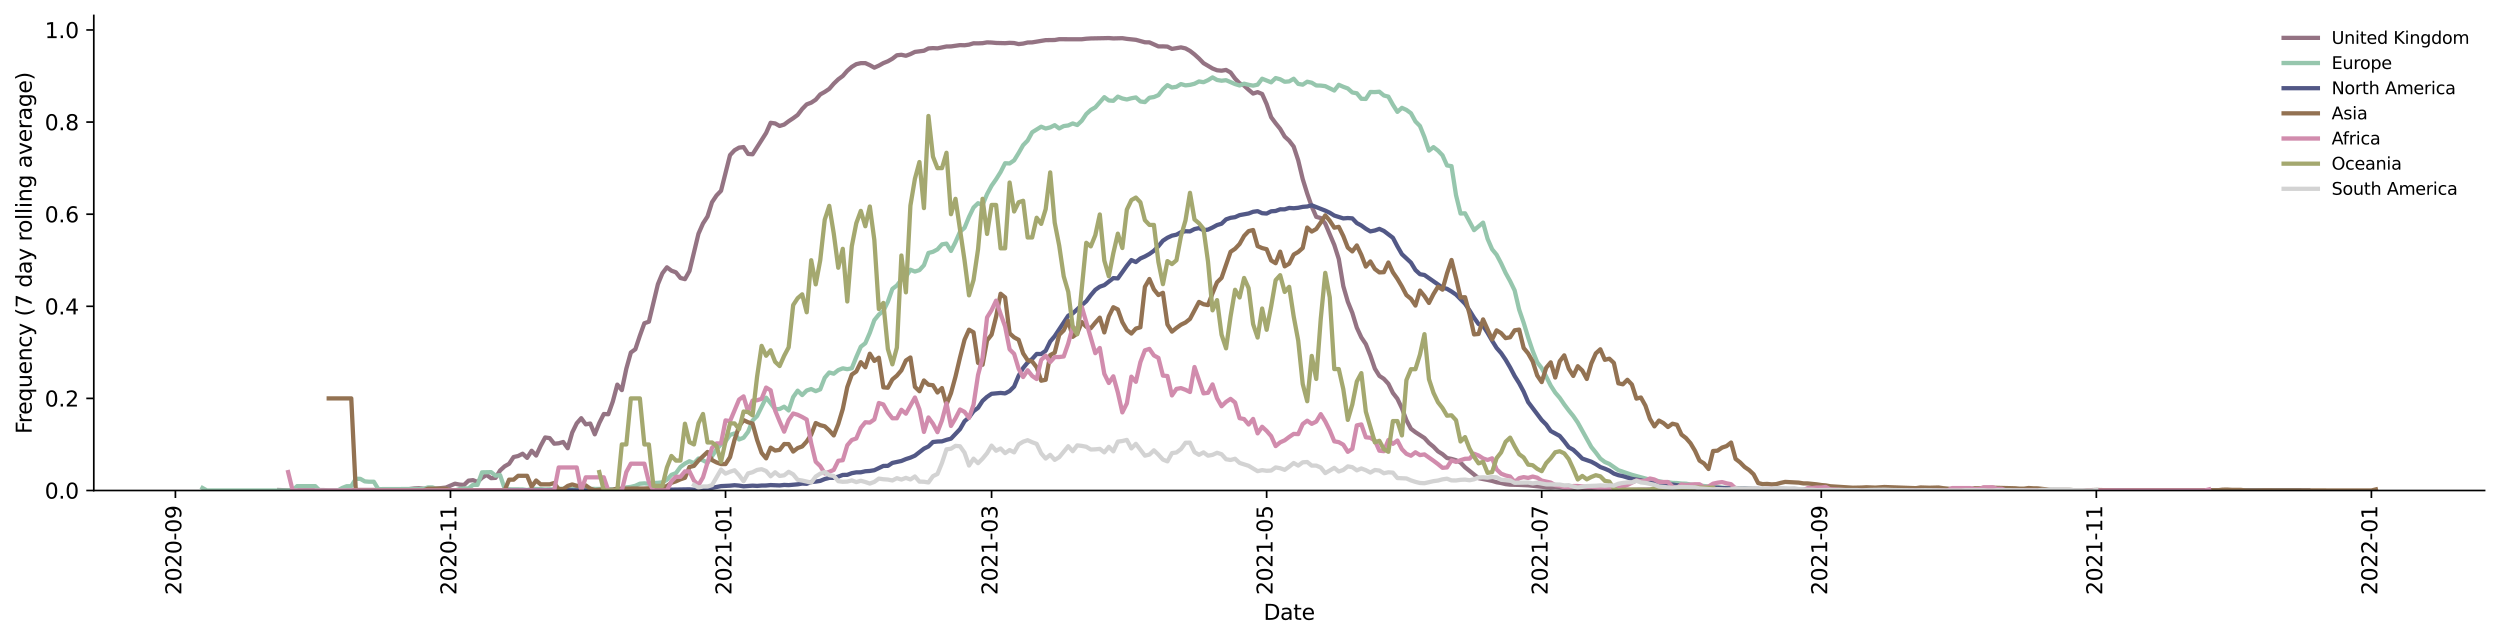 <?xml version="1.0" encoding="utf-8" standalone="no"?>
<!DOCTYPE svg PUBLIC "-//W3C//DTD SVG 1.1//EN"
  "http://www.w3.org/Graphics/SVG/1.1/DTD/svg11.dtd">
<svg height="298.621pt" version="1.1" viewBox="0 0 1166.981 298.621" width="1166.981pt" xmlns="http://www.w3.org/2000/svg" xmlns:xlink="http://www.w3.org/1999/xlink">
 <defs>
  <style type="text/css">*{stroke-linecap:butt;stroke-linejoin:round;}</style>
 </defs>
 <g id="figure_1">
  <g id="patch_1">
   <path d="M 0 298.621 
L 1166.981 298.621 
L 1166.981 0 
L 0 0 
z
" style="fill:#ffffff;"/>
  </g>
  <g id="axes_1">
   <g id="patch_2">
    <path d="M 43.781 228.96 
L 1159.781 228.96 
L 1159.781 7.2 
L 43.781 7.2 
z
" style="fill:#ffffff;"/>
   </g>
   <g id="matplotlib.axis_1">
    <g id="xtick_1">
     <g id="line2d_1">
      <defs>
       <path d="M 0 0 
L 0 3.5 
" id="m8f044ac865" style="stroke:#000000;stroke-width:0.8;"/>
      </defs>
      <g>
       <use style="stroke:#000000;stroke-width:0.8;" x="81.879" xlink:href="#m8f044ac865" y="228.96"/>
      </g>
     </g>
     <g id="text_1">
      <!-- 2020-09 -->
      <g transform="translate(84.639 277.743)rotate(-90)scale(0.1 -0.1)">
       <defs>
        <path d="M 1228 531 
L 3431 531 
L 3431 0 
L 469 0 
L 469 531 
Q 828 903 1448 1529 
Q 2069 2156 2228 2338 
Q 2531 2678 2651 2914 
Q 2772 3150 2772 3378 
Q 2772 3750 2511 3984 
Q 2250 4219 1831 4219 
Q 1534 4219 1204 4116 
Q 875 4013 500 3803 
L 500 4441 
Q 881 4594 1212 4672 
Q 1544 4750 1819 4750 
Q 2544 4750 2975 4387 
Q 3406 4025 3406 3419 
Q 3406 3131 3298 2873 
Q 3191 2616 2906 2266 
Q 2828 2175 2409 1742 
Q 1991 1309 1228 531 
z
" id="DejaVuSans-32" transform="scale(0.016)"/>
        <path d="M 2034 4250 
Q 1547 4250 1301 3770 
Q 1056 3291 1056 2328 
Q 1056 1369 1301 889 
Q 1547 409 2034 409 
Q 2525 409 2770 889 
Q 3016 1369 3016 2328 
Q 3016 3291 2770 3770 
Q 2525 4250 2034 4250 
z
M 2034 4750 
Q 2819 4750 3233 4129 
Q 3647 3509 3647 2328 
Q 3647 1150 3233 529 
Q 2819 -91 2034 -91 
Q 1250 -91 836 529 
Q 422 1150 422 2328 
Q 422 3509 836 4129 
Q 1250 4750 2034 4750 
z
" id="DejaVuSans-30" transform="scale(0.016)"/>
        <path d="M 313 2009 
L 1997 2009 
L 1997 1497 
L 313 1497 
L 313 2009 
z
" id="DejaVuSans-2d" transform="scale(0.016)"/>
        <path d="M 703 97 
L 703 672 
Q 941 559 1184 500 
Q 1428 441 1663 441 
Q 2288 441 2617 861 
Q 2947 1281 2994 2138 
Q 2813 1869 2534 1725 
Q 2256 1581 1919 1581 
Q 1219 1581 811 2004 
Q 403 2428 403 3163 
Q 403 3881 828 4315 
Q 1253 4750 1959 4750 
Q 2769 4750 3195 4129 
Q 3622 3509 3622 2328 
Q 3622 1225 3098 567 
Q 2575 -91 1691 -91 
Q 1453 -91 1209 -44 
Q 966 3 703 97 
z
M 1959 2075 
Q 2384 2075 2632 2365 
Q 2881 2656 2881 3163 
Q 2881 3666 2632 3958 
Q 2384 4250 1959 4250 
Q 1534 4250 1286 3958 
Q 1038 3666 1038 3163 
Q 1038 2656 1286 2365 
Q 1534 2075 1959 2075 
z
" id="DejaVuSans-39" transform="scale(0.016)"/>
       </defs>
       <use xlink:href="#DejaVuSans-32"/>
       <use x="63.623" xlink:href="#DejaVuSans-30"/>
       <use x="127.246" xlink:href="#DejaVuSans-32"/>
       <use x="190.869" xlink:href="#DejaVuSans-30"/>
       <use x="254.492" xlink:href="#DejaVuSans-2d"/>
       <use x="290.576" xlink:href="#DejaVuSans-30"/>
       <use x="354.199" xlink:href="#DejaVuSans-39"/>
      </g>
     </g>
    </g>
    <g id="xtick_2">
     <g id="line2d_2">
      <g>
       <use style="stroke:#000000;stroke-width:0.8;" x="210.276" xlink:href="#m8f044ac865" y="228.96"/>
      </g>
     </g>
     <g id="text_2">
      <!-- 2020-11 -->
      <g transform="translate(213.036 277.743)rotate(-90)scale(0.1 -0.1)">
       <defs>
        <path d="M 794 531 
L 1825 531 
L 1825 4091 
L 703 3866 
L 703 4441 
L 1819 4666 
L 2450 4666 
L 2450 531 
L 3481 531 
L 3481 0 
L 794 0 
L 794 531 
z
" id="DejaVuSans-31" transform="scale(0.016)"/>
       </defs>
       <use xlink:href="#DejaVuSans-32"/>
       <use x="63.623" xlink:href="#DejaVuSans-30"/>
       <use x="127.246" xlink:href="#DejaVuSans-32"/>
       <use x="190.869" xlink:href="#DejaVuSans-30"/>
       <use x="254.492" xlink:href="#DejaVuSans-2d"/>
       <use x="290.576" xlink:href="#DejaVuSans-31"/>
       <use x="354.199" xlink:href="#DejaVuSans-31"/>
      </g>
     </g>
    </g>
    <g id="xtick_3">
     <g id="line2d_3">
      <g>
       <use style="stroke:#000000;stroke-width:0.8;" x="338.673" xlink:href="#m8f044ac865" y="228.96"/>
      </g>
     </g>
     <g id="text_3">
      <!-- 2021-01 -->
      <g transform="translate(341.432 277.743)rotate(-90)scale(0.1 -0.1)">
       <use xlink:href="#DejaVuSans-32"/>
       <use x="63.623" xlink:href="#DejaVuSans-30"/>
       <use x="127.246" xlink:href="#DejaVuSans-32"/>
       <use x="190.869" xlink:href="#DejaVuSans-31"/>
       <use x="254.492" xlink:href="#DejaVuSans-2d"/>
       <use x="290.576" xlink:href="#DejaVuSans-30"/>
       <use x="354.199" xlink:href="#DejaVuSans-31"/>
      </g>
     </g>
    </g>
    <g id="xtick_4">
     <g id="line2d_4">
      <g>
       <use style="stroke:#000000;stroke-width:0.8;" x="462.86" xlink:href="#m8f044ac865" y="228.96"/>
      </g>
     </g>
     <g id="text_4">
      <!-- 2021-03 -->
      <g transform="translate(465.619 277.743)rotate(-90)scale(0.1 -0.1)">
       <defs>
        <path d="M 2597 2516 
Q 3050 2419 3304 2112 
Q 3559 1806 3559 1356 
Q 3559 666 3084 287 
Q 2609 -91 1734 -91 
Q 1441 -91 1130 -33 
Q 819 25 488 141 
L 488 750 
Q 750 597 1062 519 
Q 1375 441 1716 441 
Q 2309 441 2620 675 
Q 2931 909 2931 1356 
Q 2931 1769 2642 2001 
Q 2353 2234 1838 2234 
L 1294 2234 
L 1294 2753 
L 1863 2753 
Q 2328 2753 2575 2939 
Q 2822 3125 2822 3475 
Q 2822 3834 2567 4026 
Q 2313 4219 1838 4219 
Q 1578 4219 1281 4162 
Q 984 4106 628 3988 
L 628 4550 
Q 988 4650 1302 4700 
Q 1616 4750 1894 4750 
Q 2613 4750 3031 4423 
Q 3450 4097 3450 3541 
Q 3450 3153 3228 2886 
Q 3006 2619 2597 2516 
z
" id="DejaVuSans-33" transform="scale(0.016)"/>
       </defs>
       <use xlink:href="#DejaVuSans-32"/>
       <use x="63.623" xlink:href="#DejaVuSans-30"/>
       <use x="127.246" xlink:href="#DejaVuSans-32"/>
       <use x="190.869" xlink:href="#DejaVuSans-31"/>
       <use x="254.492" xlink:href="#DejaVuSans-2d"/>
       <use x="290.576" xlink:href="#DejaVuSans-30"/>
       <use x="354.199" xlink:href="#DejaVuSans-33"/>
      </g>
     </g>
    </g>
    <g id="xtick_5">
     <g id="line2d_5">
      <g>
       <use style="stroke:#000000;stroke-width:0.8;" x="591.257" xlink:href="#m8f044ac865" y="228.96"/>
      </g>
     </g>
     <g id="text_5">
      <!-- 2021-05 -->
      <g transform="translate(594.016 277.743)rotate(-90)scale(0.1 -0.1)">
       <defs>
        <path d="M 691 4666 
L 3169 4666 
L 3169 4134 
L 1269 4134 
L 1269 2991 
Q 1406 3038 1543 3061 
Q 1681 3084 1819 3084 
Q 2600 3084 3056 2656 
Q 3513 2228 3513 1497 
Q 3513 744 3044 326 
Q 2575 -91 1722 -91 
Q 1428 -91 1123 -41 
Q 819 9 494 109 
L 494 744 
Q 775 591 1075 516 
Q 1375 441 1709 441 
Q 2250 441 2565 725 
Q 2881 1009 2881 1497 
Q 2881 1984 2565 2268 
Q 2250 2553 1709 2553 
Q 1456 2553 1204 2497 
Q 953 2441 691 2322 
L 691 4666 
z
" id="DejaVuSans-35" transform="scale(0.016)"/>
       </defs>
       <use xlink:href="#DejaVuSans-32"/>
       <use x="63.623" xlink:href="#DejaVuSans-30"/>
       <use x="127.246" xlink:href="#DejaVuSans-32"/>
       <use x="190.869" xlink:href="#DejaVuSans-31"/>
       <use x="254.492" xlink:href="#DejaVuSans-2d"/>
       <use x="290.576" xlink:href="#DejaVuSans-30"/>
       <use x="354.199" xlink:href="#DejaVuSans-35"/>
      </g>
     </g>
    </g>
    <g id="xtick_6">
     <g id="line2d_6">
      <g>
       <use style="stroke:#000000;stroke-width:0.8;" x="719.654" xlink:href="#m8f044ac865" y="228.96"/>
      </g>
     </g>
     <g id="text_6">
      <!-- 2021-07 -->
      <g transform="translate(722.413 277.743)rotate(-90)scale(0.1 -0.1)">
       <defs>
        <path d="M 525 4666 
L 3525 4666 
L 3525 4397 
L 1831 0 
L 1172 0 
L 2766 4134 
L 525 4134 
L 525 4666 
z
" id="DejaVuSans-37" transform="scale(0.016)"/>
       </defs>
       <use xlink:href="#DejaVuSans-32"/>
       <use x="63.623" xlink:href="#DejaVuSans-30"/>
       <use x="127.246" xlink:href="#DejaVuSans-32"/>
       <use x="190.869" xlink:href="#DejaVuSans-31"/>
       <use x="254.492" xlink:href="#DejaVuSans-2d"/>
       <use x="290.576" xlink:href="#DejaVuSans-30"/>
       <use x="354.199" xlink:href="#DejaVuSans-37"/>
      </g>
     </g>
    </g>
    <g id="xtick_7">
     <g id="line2d_7">
      <g>
       <use style="stroke:#000000;stroke-width:0.8;" x="850.155" xlink:href="#m8f044ac865" y="228.96"/>
      </g>
     </g>
     <g id="text_7">
      <!-- 2021-09 -->
      <g transform="translate(852.915 277.743)rotate(-90)scale(0.1 -0.1)">
       <use xlink:href="#DejaVuSans-32"/>
       <use x="63.623" xlink:href="#DejaVuSans-30"/>
       <use x="127.246" xlink:href="#DejaVuSans-32"/>
       <use x="190.869" xlink:href="#DejaVuSans-31"/>
       <use x="254.492" xlink:href="#DejaVuSans-2d"/>
       <use x="290.576" xlink:href="#DejaVuSans-30"/>
       <use x="354.199" xlink:href="#DejaVuSans-39"/>
      </g>
     </g>
    </g>
    <g id="xtick_8">
     <g id="line2d_8">
      <g>
       <use style="stroke:#000000;stroke-width:0.8;" x="978.552" xlink:href="#m8f044ac865" y="228.96"/>
      </g>
     </g>
     <g id="text_8">
      <!-- 2021-11 -->
      <g transform="translate(981.312 277.743)rotate(-90)scale(0.1 -0.1)">
       <use xlink:href="#DejaVuSans-32"/>
       <use x="63.623" xlink:href="#DejaVuSans-30"/>
       <use x="127.246" xlink:href="#DejaVuSans-32"/>
       <use x="190.869" xlink:href="#DejaVuSans-31"/>
       <use x="254.492" xlink:href="#DejaVuSans-2d"/>
       <use x="290.576" xlink:href="#DejaVuSans-31"/>
       <use x="354.199" xlink:href="#DejaVuSans-31"/>
      </g>
     </g>
    </g>
    <g id="xtick_9">
     <g id="line2d_9">
      <g>
       <use style="stroke:#000000;stroke-width:0.8;" x="1106.949" xlink:href="#m8f044ac865" y="228.96"/>
      </g>
     </g>
     <g id="text_9">
      <!-- 2022-01 -->
      <g transform="translate(1109.708 277.743)rotate(-90)scale(0.1 -0.1)">
       <use xlink:href="#DejaVuSans-32"/>
       <use x="63.623" xlink:href="#DejaVuSans-30"/>
       <use x="127.246" xlink:href="#DejaVuSans-32"/>
       <use x="190.869" xlink:href="#DejaVuSans-32"/>
       <use x="254.492" xlink:href="#DejaVuSans-2d"/>
       <use x="290.576" xlink:href="#DejaVuSans-30"/>
       <use x="354.199" xlink:href="#DejaVuSans-31"/>
      </g>
     </g>
    </g>
    <g id="text_10">
     <!-- Date -->
     <g transform="translate(589.83 289.341)scale(0.1 -0.1)">
      <defs>
       <path d="M 1259 4147 
L 1259 519 
L 2022 519 
Q 2988 519 3436 956 
Q 3884 1394 3884 2338 
Q 3884 3275 3436 3711 
Q 2988 4147 2022 4147 
L 1259 4147 
z
M 628 4666 
L 1925 4666 
Q 3281 4666 3915 4102 
Q 4550 3538 4550 2338 
Q 4550 1131 3912 565 
Q 3275 0 1925 0 
L 628 0 
L 628 4666 
z
" id="DejaVuSans-44" transform="scale(0.016)"/>
       <path d="M 2194 1759 
Q 1497 1759 1228 1600 
Q 959 1441 959 1056 
Q 959 750 1161 570 
Q 1363 391 1709 391 
Q 2188 391 2477 730 
Q 2766 1069 2766 1631 
L 2766 1759 
L 2194 1759 
z
M 3341 1997 
L 3341 0 
L 2766 0 
L 2766 531 
Q 2569 213 2275 61 
Q 1981 -91 1556 -91 
Q 1019 -91 701 211 
Q 384 513 384 1019 
Q 384 1609 779 1909 
Q 1175 2209 1959 2209 
L 2766 2209 
L 2766 2266 
Q 2766 2663 2505 2880 
Q 2244 3097 1772 3097 
Q 1472 3097 1187 3025 
Q 903 2953 641 2809 
L 641 3341 
Q 956 3463 1253 3523 
Q 1550 3584 1831 3584 
Q 2591 3584 2966 3190 
Q 3341 2797 3341 1997 
z
" id="DejaVuSans-61" transform="scale(0.016)"/>
       <path d="M 1172 4494 
L 1172 3500 
L 2356 3500 
L 2356 3053 
L 1172 3053 
L 1172 1153 
Q 1172 725 1289 603 
Q 1406 481 1766 481 
L 2356 481 
L 2356 0 
L 1766 0 
Q 1100 0 847 248 
Q 594 497 594 1153 
L 594 3053 
L 172 3053 
L 172 3500 
L 594 3500 
L 594 4494 
L 1172 4494 
z
" id="DejaVuSans-74" transform="scale(0.016)"/>
       <path d="M 3597 1894 
L 3597 1613 
L 953 1613 
Q 991 1019 1311 708 
Q 1631 397 2203 397 
Q 2534 397 2845 478 
Q 3156 559 3463 722 
L 3463 178 
Q 3153 47 2828 -22 
Q 2503 -91 2169 -91 
Q 1331 -91 842 396 
Q 353 884 353 1716 
Q 353 2575 817 3079 
Q 1281 3584 2069 3584 
Q 2775 3584 3186 3129 
Q 3597 2675 3597 1894 
z
M 3022 2063 
Q 3016 2534 2758 2815 
Q 2500 3097 2075 3097 
Q 1594 3097 1305 2825 
Q 1016 2553 972 2059 
L 3022 2063 
z
" id="DejaVuSans-65" transform="scale(0.016)"/>
      </defs>
      <use xlink:href="#DejaVuSans-44"/>
      <use x="77.002" xlink:href="#DejaVuSans-61"/>
      <use x="138.281" xlink:href="#DejaVuSans-74"/>
      <use x="177.49" xlink:href="#DejaVuSans-65"/>
     </g>
    </g>
   </g>
   <g id="matplotlib.axis_2">
    <g id="ytick_1">
     <g id="line2d_10">
      <defs>
       <path d="M 0 0 
L -3.5 0 
" id="m8f189688d8" style="stroke:#000000;stroke-width:0.8;"/>
      </defs>
      <g>
       <use style="stroke:#000000;stroke-width:0.8;" x="43.781" xlink:href="#m8f189688d8" y="228.96"/>
      </g>
     </g>
     <g id="text_11">
      <!-- 0.0 -->
      <g transform="translate(20.878 232.759)scale(0.1 -0.1)">
       <defs>
        <path d="M 684 794 
L 1344 794 
L 1344 0 
L 684 0 
L 684 794 
z
" id="DejaVuSans-2e" transform="scale(0.016)"/>
       </defs>
       <use xlink:href="#DejaVuSans-30"/>
       <use x="63.623" xlink:href="#DejaVuSans-2e"/>
       <use x="95.41" xlink:href="#DejaVuSans-30"/>
      </g>
     </g>
    </g>
    <g id="ytick_2">
     <g id="line2d_11">
      <g>
       <use style="stroke:#000000;stroke-width:0.8;" x="43.781" xlink:href="#m8f189688d8" y="185.966"/>
      </g>
     </g>
     <g id="text_12">
      <!-- 0.2 -->
      <g transform="translate(20.878 189.766)scale(0.1 -0.1)">
       <use xlink:href="#DejaVuSans-30"/>
       <use x="63.623" xlink:href="#DejaVuSans-2e"/>
       <use x="95.41" xlink:href="#DejaVuSans-32"/>
      </g>
     </g>
    </g>
    <g id="ytick_3">
     <g id="line2d_12">
      <g>
       <use style="stroke:#000000;stroke-width:0.8;" x="43.781" xlink:href="#m8f189688d8" y="142.973"/>
      </g>
     </g>
     <g id="text_13">
      <!-- 0.4 -->
      <g transform="translate(20.878 146.772)scale(0.1 -0.1)">
       <defs>
        <path d="M 2419 4116 
L 825 1625 
L 2419 1625 
L 2419 4116 
z
M 2253 4666 
L 3047 4666 
L 3047 1625 
L 3713 1625 
L 3713 1100 
L 3047 1100 
L 3047 0 
L 2419 0 
L 2419 1100 
L 313 1100 
L 313 1709 
L 2253 4666 
z
" id="DejaVuSans-34" transform="scale(0.016)"/>
       </defs>
       <use xlink:href="#DejaVuSans-30"/>
       <use x="63.623" xlink:href="#DejaVuSans-2e"/>
       <use x="95.41" xlink:href="#DejaVuSans-34"/>
      </g>
     </g>
    </g>
    <g id="ytick_4">
     <g id="line2d_13">
      <g>
       <use style="stroke:#000000;stroke-width:0.8;" x="43.781" xlink:href="#m8f189688d8" y="99.979"/>
      </g>
     </g>
     <g id="text_14">
      <!-- 0.6 -->
      <g transform="translate(20.878 103.779)scale(0.1 -0.1)">
       <defs>
        <path d="M 2113 2584 
Q 1688 2584 1439 2293 
Q 1191 2003 1191 1497 
Q 1191 994 1439 701 
Q 1688 409 2113 409 
Q 2538 409 2786 701 
Q 3034 994 3034 1497 
Q 3034 2003 2786 2293 
Q 2538 2584 2113 2584 
z
M 3366 4563 
L 3366 3988 
Q 3128 4100 2886 4159 
Q 2644 4219 2406 4219 
Q 1781 4219 1451 3797 
Q 1122 3375 1075 2522 
Q 1259 2794 1537 2939 
Q 1816 3084 2150 3084 
Q 2853 3084 3261 2657 
Q 3669 2231 3669 1497 
Q 3669 778 3244 343 
Q 2819 -91 2113 -91 
Q 1303 -91 875 529 
Q 447 1150 447 2328 
Q 447 3434 972 4092 
Q 1497 4750 2381 4750 
Q 2619 4750 2861 4703 
Q 3103 4656 3366 4563 
z
" id="DejaVuSans-36" transform="scale(0.016)"/>
       </defs>
       <use xlink:href="#DejaVuSans-30"/>
       <use x="63.623" xlink:href="#DejaVuSans-2e"/>
       <use x="95.41" xlink:href="#DejaVuSans-36"/>
      </g>
     </g>
    </g>
    <g id="ytick_5">
     <g id="line2d_14">
      <g>
       <use style="stroke:#000000;stroke-width:0.8;" x="43.781" xlink:href="#m8f189688d8" y="56.986"/>
      </g>
     </g>
     <g id="text_15">
      <!-- 0.8 -->
      <g transform="translate(20.878 60.785)scale(0.1 -0.1)">
       <defs>
        <path d="M 2034 2216 
Q 1584 2216 1326 1975 
Q 1069 1734 1069 1313 
Q 1069 891 1326 650 
Q 1584 409 2034 409 
Q 2484 409 2743 651 
Q 3003 894 3003 1313 
Q 3003 1734 2745 1975 
Q 2488 2216 2034 2216 
z
M 1403 2484 
Q 997 2584 770 2862 
Q 544 3141 544 3541 
Q 544 4100 942 4425 
Q 1341 4750 2034 4750 
Q 2731 4750 3128 4425 
Q 3525 4100 3525 3541 
Q 3525 3141 3298 2862 
Q 3072 2584 2669 2484 
Q 3125 2378 3379 2068 
Q 3634 1759 3634 1313 
Q 3634 634 3220 271 
Q 2806 -91 2034 -91 
Q 1263 -91 848 271 
Q 434 634 434 1313 
Q 434 1759 690 2068 
Q 947 2378 1403 2484 
z
M 1172 3481 
Q 1172 3119 1398 2916 
Q 1625 2713 2034 2713 
Q 2441 2713 2670 2916 
Q 2900 3119 2900 3481 
Q 2900 3844 2670 4047 
Q 2441 4250 2034 4250 
Q 1625 4250 1398 4047 
Q 1172 3844 1172 3481 
z
" id="DejaVuSans-38" transform="scale(0.016)"/>
       </defs>
       <use xlink:href="#DejaVuSans-30"/>
       <use x="63.623" xlink:href="#DejaVuSans-2e"/>
       <use x="95.41" xlink:href="#DejaVuSans-38"/>
      </g>
     </g>
    </g>
    <g id="ytick_6">
     <g id="line2d_15">
      <g>
       <use style="stroke:#000000;stroke-width:0.8;" x="43.781" xlink:href="#m8f189688d8" y="13.992"/>
      </g>
     </g>
     <g id="text_16">
      <!-- 1.0 -->
      <g transform="translate(20.878 17.791)scale(0.1 -0.1)">
       <use xlink:href="#DejaVuSans-31"/>
       <use x="63.623" xlink:href="#DejaVuSans-2e"/>
       <use x="95.41" xlink:href="#DejaVuSans-30"/>
      </g>
     </g>
    </g>
    <g id="text_17">
     <!-- Frequency (7 day rolling average) -->
     <g transform="translate(14.798 202.529)rotate(-90)scale(0.1 -0.1)">
      <defs>
       <path d="M 628 4666 
L 3309 4666 
L 3309 4134 
L 1259 4134 
L 1259 2759 
L 3109 2759 
L 3109 2228 
L 1259 2228 
L 1259 0 
L 628 0 
L 628 4666 
z
" id="DejaVuSans-46" transform="scale(0.016)"/>
       <path d="M 2631 2963 
Q 2534 3019 2420 3045 
Q 2306 3072 2169 3072 
Q 1681 3072 1420 2755 
Q 1159 2438 1159 1844 
L 1159 0 
L 581 0 
L 581 3500 
L 1159 3500 
L 1159 2956 
Q 1341 3275 1631 3429 
Q 1922 3584 2338 3584 
Q 2397 3584 2469 3576 
Q 2541 3569 2628 3553 
L 2631 2963 
z
" id="DejaVuSans-72" transform="scale(0.016)"/>
       <path d="M 947 1747 
Q 947 1113 1208 752 
Q 1469 391 1925 391 
Q 2381 391 2643 752 
Q 2906 1113 2906 1747 
Q 2906 2381 2643 2742 
Q 2381 3103 1925 3103 
Q 1469 3103 1208 2742 
Q 947 2381 947 1747 
z
M 2906 525 
Q 2725 213 2448 61 
Q 2172 -91 1784 -91 
Q 1150 -91 751 415 
Q 353 922 353 1747 
Q 353 2572 751 3078 
Q 1150 3584 1784 3584 
Q 2172 3584 2448 3432 
Q 2725 3281 2906 2969 
L 2906 3500 
L 3481 3500 
L 3481 -1331 
L 2906 -1331 
L 2906 525 
z
" id="DejaVuSans-71" transform="scale(0.016)"/>
       <path d="M 544 1381 
L 544 3500 
L 1119 3500 
L 1119 1403 
Q 1119 906 1312 657 
Q 1506 409 1894 409 
Q 2359 409 2629 706 
Q 2900 1003 2900 1516 
L 2900 3500 
L 3475 3500 
L 3475 0 
L 2900 0 
L 2900 538 
Q 2691 219 2414 64 
Q 2138 -91 1772 -91 
Q 1169 -91 856 284 
Q 544 659 544 1381 
z
M 1991 3584 
L 1991 3584 
z
" id="DejaVuSans-75" transform="scale(0.016)"/>
       <path d="M 3513 2113 
L 3513 0 
L 2938 0 
L 2938 2094 
Q 2938 2591 2744 2837 
Q 2550 3084 2163 3084 
Q 1697 3084 1428 2787 
Q 1159 2491 1159 1978 
L 1159 0 
L 581 0 
L 581 3500 
L 1159 3500 
L 1159 2956 
Q 1366 3272 1645 3428 
Q 1925 3584 2291 3584 
Q 2894 3584 3203 3211 
Q 3513 2838 3513 2113 
z
" id="DejaVuSans-6e" transform="scale(0.016)"/>
       <path d="M 3122 3366 
L 3122 2828 
Q 2878 2963 2633 3030 
Q 2388 3097 2138 3097 
Q 1578 3097 1268 2742 
Q 959 2388 959 1747 
Q 959 1106 1268 751 
Q 1578 397 2138 397 
Q 2388 397 2633 464 
Q 2878 531 3122 666 
L 3122 134 
Q 2881 22 2623 -34 
Q 2366 -91 2075 -91 
Q 1284 -91 818 406 
Q 353 903 353 1747 
Q 353 2603 823 3093 
Q 1294 3584 2113 3584 
Q 2378 3584 2631 3529 
Q 2884 3475 3122 3366 
z
" id="DejaVuSans-63" transform="scale(0.016)"/>
       <path d="M 2059 -325 
Q 1816 -950 1584 -1140 
Q 1353 -1331 966 -1331 
L 506 -1331 
L 506 -850 
L 844 -850 
Q 1081 -850 1212 -737 
Q 1344 -625 1503 -206 
L 1606 56 
L 191 3500 
L 800 3500 
L 1894 763 
L 2988 3500 
L 3597 3500 
L 2059 -325 
z
" id="DejaVuSans-79" transform="scale(0.016)"/>
       <path id="DejaVuSans-20" transform="scale(0.016)"/>
       <path d="M 1984 4856 
Q 1566 4138 1362 3434 
Q 1159 2731 1159 2009 
Q 1159 1288 1364 580 
Q 1569 -128 1984 -844 
L 1484 -844 
Q 1016 -109 783 600 
Q 550 1309 550 2009 
Q 550 2706 781 3412 
Q 1013 4119 1484 4856 
L 1984 4856 
z
" id="DejaVuSans-28" transform="scale(0.016)"/>
       <path d="M 2906 2969 
L 2906 4863 
L 3481 4863 
L 3481 0 
L 2906 0 
L 2906 525 
Q 2725 213 2448 61 
Q 2172 -91 1784 -91 
Q 1150 -91 751 415 
Q 353 922 353 1747 
Q 353 2572 751 3078 
Q 1150 3584 1784 3584 
Q 2172 3584 2448 3432 
Q 2725 3281 2906 2969 
z
M 947 1747 
Q 947 1113 1208 752 
Q 1469 391 1925 391 
Q 2381 391 2643 752 
Q 2906 1113 2906 1747 
Q 2906 2381 2643 2742 
Q 2381 3103 1925 3103 
Q 1469 3103 1208 2742 
Q 947 2381 947 1747 
z
" id="DejaVuSans-64" transform="scale(0.016)"/>
       <path d="M 1959 3097 
Q 1497 3097 1228 2736 
Q 959 2375 959 1747 
Q 959 1119 1226 758 
Q 1494 397 1959 397 
Q 2419 397 2687 759 
Q 2956 1122 2956 1747 
Q 2956 2369 2687 2733 
Q 2419 3097 1959 3097 
z
M 1959 3584 
Q 2709 3584 3137 3096 
Q 3566 2609 3566 1747 
Q 3566 888 3137 398 
Q 2709 -91 1959 -91 
Q 1206 -91 779 398 
Q 353 888 353 1747 
Q 353 2609 779 3096 
Q 1206 3584 1959 3584 
z
" id="DejaVuSans-6f" transform="scale(0.016)"/>
       <path d="M 603 4863 
L 1178 4863 
L 1178 0 
L 603 0 
L 603 4863 
z
" id="DejaVuSans-6c" transform="scale(0.016)"/>
       <path d="M 603 3500 
L 1178 3500 
L 1178 0 
L 603 0 
L 603 3500 
z
M 603 4863 
L 1178 4863 
L 1178 4134 
L 603 4134 
L 603 4863 
z
" id="DejaVuSans-69" transform="scale(0.016)"/>
       <path d="M 2906 1791 
Q 2906 2416 2648 2759 
Q 2391 3103 1925 3103 
Q 1463 3103 1205 2759 
Q 947 2416 947 1791 
Q 947 1169 1205 825 
Q 1463 481 1925 481 
Q 2391 481 2648 825 
Q 2906 1169 2906 1791 
z
M 3481 434 
Q 3481 -459 3084 -895 
Q 2688 -1331 1869 -1331 
Q 1566 -1331 1297 -1286 
Q 1028 -1241 775 -1147 
L 775 -588 
Q 1028 -725 1275 -790 
Q 1522 -856 1778 -856 
Q 2344 -856 2625 -561 
Q 2906 -266 2906 331 
L 2906 616 
Q 2728 306 2450 153 
Q 2172 0 1784 0 
Q 1141 0 747 490 
Q 353 981 353 1791 
Q 353 2603 747 3093 
Q 1141 3584 1784 3584 
Q 2172 3584 2450 3431 
Q 2728 3278 2906 2969 
L 2906 3500 
L 3481 3500 
L 3481 434 
z
" id="DejaVuSans-67" transform="scale(0.016)"/>
       <path d="M 191 3500 
L 800 3500 
L 1894 563 
L 2988 3500 
L 3597 3500 
L 2284 0 
L 1503 0 
L 191 3500 
z
" id="DejaVuSans-76" transform="scale(0.016)"/>
       <path d="M 513 4856 
L 1013 4856 
Q 1481 4119 1714 3412 
Q 1947 2706 1947 2009 
Q 1947 1309 1714 600 
Q 1481 -109 1013 -844 
L 513 -844 
Q 928 -128 1133 580 
Q 1338 1288 1338 2009 
Q 1338 2731 1133 3434 
Q 928 4138 513 4856 
z
" id="DejaVuSans-29" transform="scale(0.016)"/>
      </defs>
      <use xlink:href="#DejaVuSans-46"/>
      <use x="50.27" xlink:href="#DejaVuSans-72"/>
      <use x="89.133" xlink:href="#DejaVuSans-65"/>
      <use x="150.656" xlink:href="#DejaVuSans-71"/>
      <use x="214.133" xlink:href="#DejaVuSans-75"/>
      <use x="277.512" xlink:href="#DejaVuSans-65"/>
      <use x="339.035" xlink:href="#DejaVuSans-6e"/>
      <use x="402.414" xlink:href="#DejaVuSans-63"/>
      <use x="457.395" xlink:href="#DejaVuSans-79"/>
      <use x="516.574" xlink:href="#DejaVuSans-20"/>
      <use x="548.361" xlink:href="#DejaVuSans-28"/>
      <use x="587.375" xlink:href="#DejaVuSans-37"/>
      <use x="650.998" xlink:href="#DejaVuSans-20"/>
      <use x="682.785" xlink:href="#DejaVuSans-64"/>
      <use x="746.262" xlink:href="#DejaVuSans-61"/>
      <use x="807.541" xlink:href="#DejaVuSans-79"/>
      <use x="866.721" xlink:href="#DejaVuSans-20"/>
      <use x="898.508" xlink:href="#DejaVuSans-72"/>
      <use x="937.371" xlink:href="#DejaVuSans-6f"/>
      <use x="998.553" xlink:href="#DejaVuSans-6c"/>
      <use x="1026.336" xlink:href="#DejaVuSans-6c"/>
      <use x="1054.119" xlink:href="#DejaVuSans-69"/>
      <use x="1081.902" xlink:href="#DejaVuSans-6e"/>
      <use x="1145.281" xlink:href="#DejaVuSans-67"/>
      <use x="1208.758" xlink:href="#DejaVuSans-20"/>
      <use x="1240.545" xlink:href="#DejaVuSans-61"/>
      <use x="1301.824" xlink:href="#DejaVuSans-76"/>
      <use x="1361.004" xlink:href="#DejaVuSans-65"/>
      <use x="1422.527" xlink:href="#DejaVuSans-72"/>
      <use x="1463.641" xlink:href="#DejaVuSans-61"/>
      <use x="1524.92" xlink:href="#DejaVuSans-67"/>
      <use x="1588.396" xlink:href="#DejaVuSans-65"/>
      <use x="1649.92" xlink:href="#DejaVuSans-29"/>
     </g>
    </g>
   </g>
   <g id="line2d_16">
    <path clip-path="url(#pf0ff87111c)" d="M 130.291 228.744 
L 134.501 228.882 
L 142.92 228.798 
L 151.34 228.769 
L 153.445 228.931 
L 159.759 228.911 
L 163.969 228.911 
L 166.074 228.718 
L 174.493 228.691 
L 176.598 228.884 
L 185.018 228.96 
L 187.123 228.695 
L 189.227 228.548 
L 193.437 228 
L 195.542 227.89 
L 201.857 228.566 
L 203.962 228.052 
L 208.171 227.588 
L 212.381 225.782 
L 214.486 226.207 
L 216.591 226.374 
L 218.696 224.368 
L 220.8 224.125 
L 222.905 224.989 
L 225.01 222.992 
L 227.115 221.703 
L 229.22 223.187 
L 231.325 223.065 
L 233.43 219.625 
L 235.535 217.7 
L 237.639 216.501 
L 239.744 213.339 
L 241.849 212.866 
L 243.954 211.797 
L 246.059 213.726 
L 248.164 210.411 
L 250.269 212.639 
L 252.373 208.105 
L 254.478 204.205 
L 256.583 204.503 
L 258.688 207.11 
L 260.793 206.929 
L 262.898 206.318 
L 265.003 209.223 
L 267.108 201.906 
L 269.212 197.612 
L 271.317 195.212 
L 273.422 198.089 
L 275.527 197.707 
L 277.632 202.734 
L 279.737 197.472 
L 281.842 193.257 
L 283.946 193.369 
L 286.051 187.432 
L 288.156 179.538 
L 290.261 182.101 
L 292.366 172.106 
L 294.471 164.56 
L 296.576 163.024 
L 298.681 156.703 
L 300.785 150.879 
L 302.89 150.172 
L 307.1 132.673 
L 309.205 127.571 
L 311.31 124.782 
L 313.415 126.357 
L 315.519 127.126 
L 317.624 129.751 
L 319.729 130.3 
L 321.834 126.54 
L 326.044 109.102 
L 328.149 104.31 
L 330.254 101.066 
L 332.358 94.411 
L 334.463 91.249 
L 336.568 89.065 
L 340.778 72.391 
L 342.883 70.131 
L 344.988 68.915 
L 347.092 68.649 
L 349.197 71.847 
L 351.302 72.02 
L 357.617 62.072 
L 359.722 57.326 
L 361.827 57.616 
L 363.931 58.803 
L 366.036 58.151 
L 368.141 56.582 
L 370.246 55.184 
L 372.351 53.634 
L 374.456 50.867 
L 376.561 48.717 
L 378.665 47.922 
L 380.77 46.539 
L 382.875 44.077 
L 384.98 42.897 
L 387.085 41.489 
L 389.19 39.053 
L 391.295 37.027 
L 393.4 35.463 
L 395.504 33.049 
L 397.609 31.217 
L 399.714 29.952 
L 401.819 29.476 
L 403.924 29.457 
L 406.029 30.419 
L 408.134 31.582 
L 410.238 30.633 
L 412.343 29.448 
L 414.448 28.61 
L 416.553 27.408 
L 418.658 25.795 
L 420.763 25.576 
L 422.868 26.029 
L 424.972 25.252 
L 427.077 24.231 
L 431.287 23.69 
L 433.392 22.612 
L 435.497 22.459 
L 437.602 22.568 
L 441.811 21.696 
L 443.916 21.67 
L 448.126 21.055 
L 450.231 21.126 
L 452.336 20.84 
L 454.441 20.208 
L 456.545 20.237 
L 458.65 20.149 
L 460.755 19.784 
L 462.86 19.851 
L 464.965 20.052 
L 469.175 20.164 
L 471.28 19.994 
L 473.384 20.092 
L 475.489 20.582 
L 477.594 20.34 
L 479.699 19.837 
L 481.804 19.78 
L 488.118 18.739 
L 492.328 18.675 
L 494.433 18.297 
L 498.643 18.32 
L 504.957 18.326 
L 507.062 18.075 
L 509.167 17.941 
L 515.482 17.815 
L 517.587 17.76 
L 519.691 17.929 
L 523.901 17.818 
L 526.006 18.144 
L 530.216 18.585 
L 534.426 19.737 
L 536.53 19.78 
L 540.74 21.66 
L 542.845 21.646 
L 544.95 21.752 
L 547.055 22.83 
L 551.264 22.121 
L 553.369 22.588 
L 555.474 23.758 
L 557.579 25.397 
L 559.684 27.306 
L 561.789 29.471 
L 565.999 31.97 
L 568.103 32.803 
L 570.208 33.002 
L 572.313 32.648 
L 574.418 33.833 
L 576.523 36.7 
L 578.628 38.866 
L 580.733 39.954 
L 582.837 41.894 
L 584.942 43.677 
L 587.047 43.002 
L 589.152 43.867 
L 591.257 48.581 
L 593.362 54.705 
L 595.467 57.549 
L 597.572 60.146 
L 599.676 63.748 
L 601.781 65.69 
L 603.886 68.434 
L 605.991 74.82 
L 608.096 83.591 
L 610.201 90.359 
L 612.306 96.377 
L 614.41 101.221 
L 616.515 101.789 
L 618.62 104.369 
L 622.83 114.335 
L 624.935 120.902 
L 627.04 133.553 
L 629.145 140.823 
L 631.249 146.037 
L 633.354 152.949 
L 635.459 157.497 
L 637.564 160.639 
L 639.669 165.957 
L 641.774 172.07 
L 643.879 175.458 
L 645.983 176.853 
L 648.088 179.157 
L 650.193 183.431 
L 652.298 186.149 
L 654.403 190.609 
L 656.508 196.146 
L 658.613 200.141 
L 660.717 201.744 
L 664.927 204.465 
L 667.032 206.782 
L 669.137 208.512 
L 671.242 210.681 
L 673.347 212.01 
L 675.452 213.796 
L 677.556 214.215 
L 679.661 214.829 
L 681.766 215.93 
L 683.871 218.126 
L 690.186 223.208 
L 694.395 224.028 
L 696.5 224.48 
L 698.605 225.108 
L 700.71 225.476 
L 702.815 225.985 
L 704.92 226.234 
L 709.129 226.351 
L 713.339 226.539 
L 721.759 227.422 
L 723.863 227.541 
L 725.968 227.417 
L 730.178 227.673 
L 732.283 227.585 
L 738.598 227.891 
L 747.017 228.513 
L 755.436 228.71 
L 770.171 228.515 
L 772.275 228.627 
L 774.38 228.368 
L 776.485 227.924 
L 778.59 227.86 
L 784.905 228.203 
L 787.009 228.736 
L 793.324 228.822 
L 881.728 228.908 
L 1022.754 228.951 
L 1022.754 228.951 
" style="fill:none;stroke:#947383;stroke-linecap:square;stroke-width:2;"/>
   </g>
   <g id="line2d_17">
    <path clip-path="url(#pf0ff87111c)" d="M 94.509 227.782 
L 96.613 228.96 
L 136.606 228.96 
L 138.711 226.913 
L 147.13 226.913 
L 149.235 228.96 
L 157.655 228.96 
L 159.759 227.766 
L 161.864 226.955 
L 163.969 226.955 
L 166.074 223.515 
L 168.179 223.515 
L 170.284 224.709 
L 172.389 224.879 
L 174.493 224.879 
L 176.598 228.318 
L 197.647 228.243 
L 199.752 227.527 
L 201.857 227.527 
L 203.962 228.243 
L 208.171 228.243 
L 210.276 228.96 
L 212.381 228.96 
L 214.486 228.293 
L 216.591 227.982 
L 218.696 227.982 
L 220.8 226.328 
L 222.905 226.328 
L 225.01 220.481 
L 229.22 220.387 
L 231.325 222.041 
L 233.43 221.776 
L 235.535 227.991 
L 237.639 228.396 
L 243.954 228.45 
L 246.059 228.75 
L 248.164 228.253 
L 252.373 228.294 
L 254.478 228.463 
L 256.583 228.393 
L 258.688 228.493 
L 260.793 228.129 
L 267.108 228.199 
L 271.317 228.521 
L 273.422 228.429 
L 275.527 228.199 
L 281.842 228.256 
L 286.051 228.415 
L 290.261 228.312 
L 292.366 227.507 
L 294.471 227.277 
L 296.576 226.762 
L 298.681 225.794 
L 300.785 225.631 
L 302.89 225.828 
L 304.995 225.472 
L 307.1 225.376 
L 309.205 225.155 
L 311.31 223.965 
L 313.415 221.658 
L 315.519 220.845 
L 317.624 217.97 
L 319.729 216.396 
L 321.834 215.295 
L 323.939 216.22 
L 326.044 214.036 
L 328.149 214.903 
L 330.254 215.99 
L 332.358 212.986 
L 334.463 209.77 
L 336.568 207.405 
L 338.673 206.034 
L 340.778 202.989 
L 342.883 202.337 
L 344.988 205.135 
L 347.092 204.33 
L 349.197 201.566 
L 351.302 196.307 
L 353.407 194.191 
L 357.617 185.646 
L 359.722 188.228 
L 361.827 191.026 
L 363.931 190.926 
L 366.036 189.851 
L 368.141 191.597 
L 370.246 185.345 
L 372.351 182.367 
L 374.456 184.41 
L 376.561 182.289 
L 378.665 181.604 
L 380.77 182.598 
L 382.875 181.75 
L 384.98 176.331 
L 387.085 173.874 
L 389.19 174.433 
L 391.295 172.763 
L 393.4 171.925 
L 395.504 172.335 
L 397.609 171.916 
L 399.714 166.671 
L 401.819 161.843 
L 403.924 160.22 
L 406.029 155.349 
L 408.134 149.43 
L 410.238 146.854 
L 412.343 145.105 
L 414.448 140.869 
L 416.553 134.854 
L 418.658 133.272 
L 420.763 130.498 
L 422.868 129.191 
L 424.972 125.908 
L 427.077 126.754 
L 429.182 126.088 
L 431.287 123.806 
L 433.392 118.083 
L 435.497 117.534 
L 437.602 116.423 
L 439.707 114.074 
L 441.811 113.715 
L 443.916 117.142 
L 446.021 112.978 
L 448.126 108.194 
L 450.231 106.351 
L 452.336 101.236 
L 454.441 96.874 
L 456.545 94.851 
L 458.65 95.652 
L 460.755 90.617 
L 462.86 86.699 
L 464.965 83.691 
L 467.07 80.321 
L 469.175 76.194 
L 471.28 76.302 
L 473.384 74.852 
L 475.489 71.442 
L 477.594 67.758 
L 479.699 65.599 
L 481.804 61.745 
L 486.014 59.141 
L 488.118 59.997 
L 490.223 59.471 
L 492.328 58.433 
L 494.433 59.947 
L 496.538 58.85 
L 498.643 58.564 
L 500.748 57.616 
L 502.853 58.362 
L 504.957 56.363 
L 507.062 53.252 
L 509.167 51.315 
L 511.272 50.12 
L 515.482 45.353 
L 517.587 46.911 
L 519.691 47.064 
L 521.796 45.102 
L 523.901 45.974 
L 526.006 46.434 
L 528.111 45.862 
L 530.216 45.478 
L 532.321 47.356 
L 534.426 47.662 
L 536.53 45.629 
L 538.635 45.292 
L 540.74 44.404 
L 542.845 41.688 
L 544.95 39.754 
L 547.055 40.836 
L 549.16 40.52 
L 551.264 39.24 
L 553.369 39.851 
L 555.474 39.625 
L 557.579 39.092 
L 559.684 38.016 
L 561.789 38.375 
L 563.894 37.424 
L 565.999 36.131 
L 568.103 37.326 
L 570.208 37.682 
L 572.313 37.431 
L 576.523 39.247 
L 578.628 39.897 
L 580.733 39.067 
L 582.837 39.587 
L 584.942 39.979 
L 587.047 39.516 
L 589.152 36.75 
L 593.362 38.425 
L 595.467 36.436 
L 597.572 37.009 
L 599.676 38.168 
L 601.781 37.994 
L 603.886 36.758 
L 605.991 39.154 
L 608.096 39.527 
L 610.201 38.141 
L 612.306 38.612 
L 614.41 39.897 
L 616.515 39.949 
L 618.62 40.214 
L 622.83 42.257 
L 624.935 39.594 
L 627.04 40.514 
L 629.145 41.293 
L 631.249 43.163 
L 633.354 43.55 
L 635.459 46.11 
L 637.564 46.183 
L 639.669 42.934 
L 641.774 42.993 
L 643.879 42.815 
L 645.983 44.573 
L 648.088 45.113 
L 650.193 48.89 
L 652.298 52.219 
L 654.403 50.349 
L 656.508 51.312 
L 658.613 52.852 
L 660.717 56.69 
L 662.822 58.811 
L 664.927 64.03 
L 667.032 70.313 
L 669.137 68.686 
L 671.242 70.309 
L 673.347 72.492 
L 675.452 77.233 
L 677.556 77.56 
L 679.661 91.106 
L 681.766 99.677 
L 683.871 99.567 
L 688.081 107.426 
L 692.29 103.922 
L 694.395 111.493 
L 696.5 116.345 
L 698.605 118.923 
L 700.71 122.9 
L 702.815 127.415 
L 704.92 131.243 
L 707.025 135.574 
L 709.129 144.517 
L 711.234 150.677 
L 713.339 157.555 
L 715.444 163.785 
L 717.549 169.086 
L 719.654 171.849 
L 721.759 175.799 
L 723.863 179.99 
L 725.968 183.269 
L 728.073 185.718 
L 730.178 188.8 
L 732.283 191.599 
L 734.388 194.189 
L 736.493 197.268 
L 742.807 208.647 
L 744.912 211.245 
L 747.017 214.059 
L 749.122 215.648 
L 751.227 216.561 
L 755.436 219.495 
L 761.751 221.638 
L 770.171 223.936 
L 772.275 224.164 
L 776.485 225.071 
L 778.59 225.111 
L 780.695 225.413 
L 782.8 225.478 
L 784.905 225.72 
L 787.009 225.777 
L 789.114 226.167 
L 795.429 226.871 
L 799.639 227.269 
L 801.744 227.324 
L 803.848 227.646 
L 810.163 227.797 
L 822.792 228.487 
L 824.897 228.367 
L 839.631 228.632 
L 896.463 228.932 
L 911.197 228.83 
L 919.616 228.892 
L 928.035 228.93 
L 936.455 228.843 
L 940.665 228.904 
L 942.77 228.685 
L 944.874 228.58 
L 951.189 228.597 
L 955.399 228.952 
L 1073.271 228.897 
L 1073.271 228.897 
" style="fill:none;stroke:#96c6ad;stroke-linecap:square;stroke-width:2;"/>
   </g>
   <g id="line2d_18">
    <path clip-path="url(#pf0ff87111c)" d="M 203.962 228.532 
L 206.066 228.829 
L 212.381 228.829 
L 214.486 228.96 
L 233.43 228.779 
L 235.535 228.922 
L 254.478 228.82 
L 258.688 228.766 
L 260.793 228.718 
L 265.003 228.815 
L 271.317 228.96 
L 281.842 228.937 
L 290.261 228.96 
L 309.205 228.617 
L 317.624 228.484 
L 321.834 228.413 
L 323.939 228.615 
L 326.044 228.25 
L 332.358 227.725 
L 336.568 226.916 
L 340.778 226.707 
L 342.883 226.494 
L 344.988 226.673 
L 347.092 227.012 
L 351.302 226.699 
L 353.407 226.824 
L 355.512 226.653 
L 357.617 226.628 
L 359.722 226.428 
L 363.931 226.598 
L 366.036 226.363 
L 368.141 226.462 
L 372.351 226.083 
L 374.456 225.717 
L 376.561 225.834 
L 378.665 224.985 
L 380.77 224.805 
L 382.875 224.474 
L 384.98 223.615 
L 387.085 223.074 
L 389.19 223.044 
L 391.295 222.486 
L 393.4 221.695 
L 395.504 221.65 
L 397.609 220.871 
L 399.714 220.487 
L 401.819 220.463 
L 403.924 219.978 
L 406.029 219.835 
L 408.134 219.495 
L 412.343 217.494 
L 414.448 217.457 
L 416.553 216.09 
L 420.763 215.178 
L 422.868 214.302 
L 424.972 213.618 
L 427.077 212.693 
L 431.287 209.429 
L 433.392 208.404 
L 435.497 206.331 
L 437.602 206.098 
L 439.707 206.022 
L 441.811 205.314 
L 443.916 204.769 
L 448.126 200.308 
L 450.231 196.65 
L 452.336 194.817 
L 454.441 191.953 
L 456.545 190.374 
L 458.65 187.122 
L 460.755 185.227 
L 462.86 183.821 
L 467.07 183.419 
L 469.175 183.633 
L 471.28 182.541 
L 473.384 180.454 
L 475.489 175.403 
L 477.594 171.772 
L 479.699 169.209 
L 481.804 167.572 
L 483.909 165.227 
L 486.014 165.24 
L 488.118 163.734 
L 490.223 159.407 
L 492.328 156.913 
L 498.643 147.351 
L 500.748 146.298 
L 504.957 142.44 
L 507.062 140.625 
L 509.167 137.792 
L 511.272 135.293 
L 513.377 133.826 
L 515.482 133.093 
L 519.691 129.819 
L 521.796 129.963 
L 526.006 124.046 
L 528.111 121.404 
L 530.216 122.322 
L 532.321 120.659 
L 534.426 119.723 
L 536.53 118.549 
L 538.635 117.035 
L 540.74 114.909 
L 542.845 112.355 
L 544.95 110.978 
L 547.055 110.005 
L 549.16 109.552 
L 551.264 108.403 
L 553.369 107.941 
L 555.474 108.011 
L 557.579 106.93 
L 559.684 106.472 
L 561.789 107.443 
L 563.894 107.183 
L 565.999 106.207 
L 568.103 105.059 
L 570.208 104.429 
L 572.313 102.399 
L 574.418 101.678 
L 576.523 101.364 
L 578.628 100.42 
L 582.837 99.654 
L 584.942 98.86 
L 587.047 98.571 
L 589.152 99.522 
L 591.257 99.687 
L 593.362 98.635 
L 595.467 98.481 
L 597.572 97.698 
L 599.676 97.72 
L 601.781 97.058 
L 603.886 97.214 
L 605.991 97.001 
L 608.096 96.562 
L 610.201 96.393 
L 612.306 95.84 
L 618.62 98.314 
L 620.725 99.306 
L 622.83 100.615 
L 627.04 101.947 
L 629.145 101.778 
L 631.249 101.923 
L 633.354 104.13 
L 635.459 105.266 
L 637.564 106.784 
L 639.669 108.01 
L 641.774 107.59 
L 643.879 106.839 
L 645.983 107.8 
L 650.193 110.99 
L 652.298 114.99 
L 654.403 118.649 
L 658.613 122.578 
L 660.717 126.043 
L 662.822 127.994 
L 664.927 128.369 
L 673.347 134.263 
L 675.452 134.827 
L 677.556 136.078 
L 679.661 137.52 
L 683.871 141.789 
L 685.976 144.917 
L 688.081 148.327 
L 690.186 151.263 
L 692.29 152.068 
L 694.395 155.388 
L 696.5 159.029 
L 698.605 162.417 
L 700.71 164.82 
L 702.815 167.932 
L 704.92 171.522 
L 707.025 175.517 
L 709.129 178.884 
L 711.234 182.826 
L 713.339 187.71 
L 719.654 196.081 
L 721.759 198.186 
L 723.863 201.195 
L 728.073 203.502 
L 730.178 206.015 
L 732.283 208.78 
L 734.388 209.962 
L 736.493 211.931 
L 738.598 214.066 
L 742.807 215.521 
L 744.912 216.653 
L 747.017 218.007 
L 749.122 218.785 
L 751.227 219.692 
L 753.332 221.054 
L 755.436 221.81 
L 757.541 222.262 
L 761.751 223.539 
L 765.961 224.206 
L 768.066 224.783 
L 770.171 225.238 
L 772.275 225.448 
L 774.38 225.813 
L 776.485 226.052 
L 780.695 226.188 
L 782.8 226.498 
L 789.114 227.054 
L 791.219 227.269 
L 810.163 228.084 
L 814.373 228.065 
L 818.582 228.181 
L 820.687 228.204 
L 824.897 228.396 
L 829.107 228.45 
L 837.526 228.722 
L 864.89 228.714 
L 869.099 228.801 
L 877.519 228.888 
L 1077.481 228.949 
L 1077.481 228.949 
" style="fill:none;stroke:#525886;stroke-linecap:square;stroke-width:2;"/>
   </g>
   <g id="line2d_19">
    <path clip-path="url(#pf0ff87111c)" d="M 153.445 185.966 
L 163.969 185.966 
L 166.074 228.96 
L 197.647 228.96 
L 199.752 228.117 
L 208.171 228.117 
L 210.276 228.96 
L 235.535 228.96 
L 237.639 223.902 
L 239.744 223.902 
L 241.849 222.111 
L 246.059 222.111 
L 248.164 227.169 
L 250.269 224.302 
L 252.373 226.094 
L 256.583 226.094 
L 258.688 225.471 
L 260.793 228.337 
L 262.898 228.337 
L 265.003 226.828 
L 267.108 226.135 
L 269.212 226.758 
L 271.317 226.758 
L 273.422 226.593 
L 275.527 228.102 
L 277.632 228.795 
L 279.737 228.615 
L 281.842 228.615 
L 283.946 228.78 
L 286.051 228.618 
L 288.156 228.029 
L 290.261 228.209 
L 292.366 228.071 
L 300.785 228.035 
L 302.89 227.937 
L 307.1 227.345 
L 309.205 227.562 
L 311.31 226.868 
L 313.415 225.376 
L 315.519 224.669 
L 317.624 223.735 
L 319.729 223.027 
L 321.834 217.986 
L 323.939 217.477 
L 326.044 214.966 
L 330.254 210.983 
L 332.358 214.758 
L 334.463 215.845 
L 336.568 216.617 
L 338.673 216.621 
L 340.778 213.391 
L 342.883 205.295 
L 344.988 199.019 
L 347.092 196.102 
L 349.197 197.106 
L 351.302 197.72 
L 353.407 205.362 
L 355.512 211.408 
L 357.617 213.954 
L 359.722 208.967 
L 361.827 210.313 
L 363.931 209.994 
L 366.036 207.268 
L 368.141 207.302 
L 370.246 210.788 
L 372.351 209.155 
L 374.456 208.4 
L 376.561 206.087 
L 378.665 202.911 
L 380.77 197.466 
L 382.875 198.464 
L 384.98 198.987 
L 387.085 200.909 
L 389.19 203.255 
L 391.295 197.936 
L 393.4 190.933 
L 395.504 180.699 
L 397.609 174.853 
L 399.714 173.398 
L 401.819 169.057 
L 403.924 171.433 
L 406.029 165.122 
L 408.134 168.476 
L 410.238 166.979 
L 412.343 180.802 
L 414.448 180.986 
L 416.553 177.123 
L 418.658 175.353 
L 420.763 172.876 
L 422.868 168.277 
L 424.972 166.876 
L 427.077 180.585 
L 429.182 182.622 
L 431.287 177.603 
L 433.392 179.582 
L 435.497 179.815 
L 437.602 183.215 
L 439.707 181.145 
L 441.811 188.834 
L 443.916 183.512 
L 446.021 175.792 
L 448.126 166.864 
L 450.231 158.608 
L 452.336 153.901 
L 454.441 155.154 
L 456.545 169.372 
L 458.65 170.26 
L 460.755 158.906 
L 462.86 156.242 
L 464.965 147.823 
L 467.07 137.126 
L 469.175 138.855 
L 471.28 155.59 
L 473.384 157.48 
L 475.489 158.626 
L 477.594 164.956 
L 479.699 168.175 
L 481.804 168.713 
L 483.909 171.462 
L 486.014 177.714 
L 488.118 177.277 
L 490.223 165.765 
L 492.328 164.631 
L 494.433 156.294 
L 496.538 154.213 
L 498.643 149.728 
L 500.748 157.22 
L 502.853 155.669 
L 504.957 150.33 
L 507.062 152.536 
L 509.167 153.206 
L 511.272 150.612 
L 513.377 148.279 
L 515.482 155.166 
L 517.587 147.654 
L 519.691 143.409 
L 521.796 144.445 
L 523.901 150.37 
L 526.006 154.029 
L 528.111 155.694 
L 530.216 153.376 
L 532.321 152.782 
L 534.426 133.912 
L 536.53 130.238 
L 538.635 135.097 
L 540.74 137.718 
L 542.845 136.681 
L 544.95 151.473 
L 547.055 154.797 
L 549.16 153.08 
L 551.264 151.566 
L 553.369 150.552 
L 555.474 148.874 
L 559.684 140.942 
L 561.789 142.026 
L 563.894 142.404 
L 565.999 136.901 
L 568.103 131.774 
L 570.208 129.707 
L 574.418 117.547 
L 576.523 116.126 
L 578.628 113.893 
L 580.733 110.14 
L 582.837 107.888 
L 584.942 107.366 
L 587.047 114.895 
L 589.152 115.798 
L 591.257 116.331 
L 593.362 121.58 
L 595.467 122.861 
L 597.572 117.476 
L 599.676 124.327 
L 601.781 123.096 
L 603.886 118.825 
L 605.991 117.62 
L 608.096 115.761 
L 610.201 106.23 
L 612.306 108.087 
L 614.41 106.904 
L 616.515 103.85 
L 618.62 100.522 
L 620.725 103.037 
L 622.83 106.273 
L 624.935 105.893 
L 627.04 110.181 
L 629.145 115.582 
L 631.249 117.357 
L 633.354 114.566 
L 635.459 118.97 
L 637.564 124.443 
L 639.669 122.04 
L 641.774 125.569 
L 643.879 127.16 
L 645.983 127.049 
L 648.088 122.541 
L 650.193 127.093 
L 652.298 130.161 
L 654.403 133.723 
L 656.508 137.743 
L 658.613 139.469 
L 660.717 142.628 
L 662.822 135.637 
L 664.927 138.223 
L 667.032 141.415 
L 669.137 137.276 
L 671.242 133.84 
L 673.347 135.208 
L 675.452 127.599 
L 677.556 121.371 
L 679.661 129.81 
L 681.766 138.812 
L 683.871 138.747 
L 685.976 146.584 
L 688.081 156.109 
L 690.186 155.892 
L 692.29 149.101 
L 696.5 158.451 
L 698.605 154.206 
L 700.71 155.505 
L 702.815 157.832 
L 704.92 157.438 
L 707.025 154.174 
L 709.129 153.852 
L 711.234 162.437 
L 713.339 164.999 
L 715.444 168.71 
L 717.549 175.255 
L 719.654 178.356 
L 721.759 171.671 
L 723.863 169.143 
L 725.968 176.223 
L 728.073 168.619 
L 730.178 165.877 
L 732.283 172.114 
L 734.388 175.474 
L 736.493 170.945 
L 738.598 172.96 
L 740.702 176.89 
L 742.807 169.69 
L 744.912 164.953 
L 747.017 163.053 
L 749.122 167.963 
L 751.227 167.429 
L 753.332 169.398 
L 755.436 178.925 
L 757.541 179.386 
L 759.646 177.289 
L 761.751 179.489 
L 763.856 186.062 
L 765.961 185.558 
L 768.066 189.35 
L 770.171 195.502 
L 772.275 199.021 
L 774.38 196.325 
L 776.485 197.484 
L 778.59 199.322 
L 780.695 197.795 
L 782.8 198.288 
L 784.905 202.866 
L 787.009 204.487 
L 789.114 206.903 
L 791.219 210.425 
L 793.324 215.019 
L 795.429 216.329 
L 797.534 218.921 
L 799.639 210.525 
L 801.744 210.368 
L 803.848 208.931 
L 805.953 208.227 
L 808.058 206.579 
L 810.163 214.216 
L 812.268 215.841 
L 814.373 217.977 
L 816.478 219.419 
L 818.582 221.417 
L 820.687 225.482 
L 822.792 225.998 
L 824.897 225.888 
L 827.002 226.109 
L 829.107 225.987 
L 831.212 225.403 
L 833.317 224.946 
L 839.631 225.288 
L 841.736 225.633 
L 843.841 225.667 
L 848.051 226.094 
L 850.155 226.412 
L 852.26 226.593 
L 854.365 226.983 
L 864.89 227.665 
L 869.099 227.58 
L 871.204 227.45 
L 875.414 227.621 
L 879.624 227.333 
L 894.358 227.878 
L 896.463 227.541 
L 900.672 227.677 
L 904.882 227.562 
L 906.987 227.88 
L 913.301 228.484 
L 915.406 228.572 
L 919.616 228.383 
L 921.721 227.899 
L 923.826 227.943 
L 925.931 227.776 
L 928.035 227.8 
L 930.14 227.666 
L 940.665 227.932 
L 942.77 228.11 
L 944.874 228.104 
L 946.979 227.799 
L 949.084 227.942 
L 951.189 227.972 
L 957.504 228.686 
L 965.923 228.673 
L 968.028 228.807 
L 976.447 228.78 
L 978.552 228.714 
L 989.077 228.96 
L 993.286 228.856 
L 1035.384 228.836 
L 1037.489 228.576 
L 1039.593 228.533 
L 1041.698 228.657 
L 1045.908 228.657 
L 1048.013 228.918 
L 1052.223 228.96 
L 1056.432 228.898 
L 1106.949 228.96 
L 1109.054 228.448 
L 1109.054 228.448 
" style="fill:none;stroke:#937252;stroke-linecap:square;stroke-width:2;"/>
   </g>
   <g id="line2d_20">
    <path clip-path="url(#pf0ff87111c)" d="M 134.501 220.361 
L 136.606 228.96 
L 258.688 228.96 
L 260.793 218.212 
L 269.212 218.212 
L 271.317 228.96 
L 273.422 222.818 
L 281.842 222.818 
L 283.946 228.96 
L 290.261 228.96 
L 292.366 220.361 
L 294.471 216.453 
L 300.785 216.453 
L 302.89 225.051 
L 304.995 228.96 
L 311.31 228.96 
L 313.415 224.661 
L 315.519 222.563 
L 317.624 222.563 
L 319.729 220.034 
L 321.834 220.034 
L 323.939 224.334 
L 326.044 226.431 
L 328.149 222.848 
L 332.358 209.035 
L 334.463 206.987 
L 336.568 206.987 
L 338.673 196.239 
L 340.778 196.58 
L 344.988 186.525 
L 347.092 185.032 
L 349.197 192.111 
L 351.302 186.993 
L 353.407 186.827 
L 355.512 186.175 
L 357.617 180.912 
L 359.722 182.185 
L 361.827 191.613 
L 363.931 196.716 
L 366.036 201.493 
L 368.141 196.09 
L 370.246 193.018 
L 372.351 193.621 
L 374.456 194.648 
L 376.561 195.834 
L 378.665 206.892 
L 380.77 215.541 
L 382.875 217.543 
L 384.98 221.002 
L 387.085 220.25 
L 389.19 219.337 
L 391.295 215.09 
L 393.4 214.821 
L 395.504 207.838 
L 397.609 205.385 
L 399.714 204.671 
L 401.819 199.682 
L 403.924 197.105 
L 406.029 197.26 
L 408.134 195.775 
L 410.238 188.127 
L 412.343 188.794 
L 414.448 192.552 
L 416.553 195.234 
L 418.658 195.251 
L 420.763 191.297 
L 422.868 193.101 
L 427.077 185.558 
L 429.182 191.106 
L 431.287 201.616 
L 433.392 194.872 
L 435.497 197.786 
L 437.602 201.728 
L 439.707 196.233 
L 441.811 188.282 
L 443.916 198.82 
L 446.021 195.24 
L 448.126 191.163 
L 450.231 192.261 
L 452.336 195.076 
L 454.441 188.893 
L 456.545 175.014 
L 458.65 167.093 
L 460.755 148.167 
L 462.86 144.779 
L 464.965 140.347 
L 467.07 146.563 
L 469.175 152.426 
L 471.28 163.078 
L 473.384 165.186 
L 475.489 172.136 
L 477.594 176.001 
L 479.699 172.852 
L 481.804 175.477 
L 483.909 176.93 
L 486.014 168.042 
L 488.118 165.978 
L 490.223 169.021 
L 492.328 166.678 
L 494.433 166.659 
L 496.538 166.403 
L 498.643 160.357 
L 500.748 152.474 
L 502.853 154.222 
L 504.957 143.181 
L 511.272 164.851 
L 513.377 162.433 
L 515.482 174.506 
L 517.587 178.775 
L 519.691 175.667 
L 521.796 183.203 
L 523.901 192.498 
L 526.006 188.295 
L 528.111 175.827 
L 530.216 178.222 
L 532.321 169.07 
L 534.426 163.533 
L 536.53 162.861 
L 538.635 165.916 
L 540.74 167.062 
L 542.845 175.33 
L 544.95 175.526 
L 547.055 184.588 
L 549.16 181.533 
L 551.264 181.165 
L 553.369 181.948 
L 555.474 182.982 
L 557.579 171.327 
L 561.789 183.622 
L 563.894 183.355 
L 565.999 179.44 
L 568.103 185.894 
L 570.208 189.635 
L 572.313 187.603 
L 574.418 186.196 
L 576.523 187.902 
L 578.628 195.203 
L 580.733 195.623 
L 582.837 198.154 
L 584.942 195.555 
L 587.047 202.289 
L 589.152 199.212 
L 591.257 201.147 
L 593.362 203.554 
L 595.467 208.233 
L 597.572 206.489 
L 599.676 205.536 
L 601.781 203.96 
L 603.886 202.542 
L 605.991 202.641 
L 608.096 197.934 
L 610.201 196.378 
L 612.306 197.846 
L 614.41 196.808 
L 616.515 193.317 
L 618.62 196.707 
L 620.725 200.908 
L 622.83 206.016 
L 624.935 206.394 
L 627.04 207.58 
L 629.145 210.911 
L 631.249 209.52 
L 633.354 198.569 
L 635.459 198.115 
L 637.564 204.121 
L 639.669 204.36 
L 641.774 205.634 
L 643.879 210.375 
L 645.983 210.611 
L 648.088 205.394 
L 650.193 207.188 
L 652.298 205.645 
L 654.403 209.694 
L 656.508 211.848 
L 658.613 212.725 
L 660.717 211.122 
L 662.822 212.431 
L 664.927 212.111 
L 669.137 215.071 
L 671.242 216.644 
L 673.347 218.378 
L 675.452 218.199 
L 677.556 214.903 
L 679.661 215.623 
L 681.766 214.806 
L 683.871 214.16 
L 685.976 214.075 
L 688.081 211.809 
L 690.186 212.631 
L 692.29 213.982 
L 694.395 214.701 
L 696.5 213.945 
L 698.605 219.114 
L 700.71 221.106 
L 702.815 221.93 
L 704.92 222.458 
L 707.025 224.973 
L 709.129 223.211 
L 711.234 222.716 
L 713.339 223.093 
L 715.444 222.451 
L 717.549 222.986 
L 719.654 224.343 
L 723.863 225.27 
L 725.968 226.454 
L 728.073 226.761 
L 730.178 227.457 
L 732.283 227.428 
L 734.388 226.857 
L 736.493 226.876 
L 740.702 227.259 
L 742.807 227.182 
L 747.017 227.929 
L 749.122 227.736 
L 751.227 228.082 
L 753.332 228.057 
L 757.541 227.273 
L 759.646 226.357 
L 763.856 224.282 
L 765.961 224.538 
L 768.066 224.403 
L 770.171 223.363 
L 772.275 223.828 
L 774.38 224.991 
L 778.59 225.006 
L 780.695 227.156 
L 782.8 227.74 
L 784.905 226.122 
L 787.009 226.426 
L 791.219 226.043 
L 793.324 226.043 
L 795.429 227.504 
L 797.534 227.09 
L 799.639 225.776 
L 801.744 225.317 
L 803.848 225.023 
L 805.953 225.61 
L 808.058 226.023 
L 810.163 228.007 
L 812.268 228.666 
L 814.373 228.96 
L 816.478 228.96 
L 818.582 228.632 
L 820.687 228.632 
L 824.897 228.184 
L 827.002 228.184 
L 829.107 228.512 
L 833.317 228.564 
L 835.421 228.8 
L 841.736 228.8 
L 843.841 227.829 
L 845.946 227.829 
L 848.051 227.57 
L 850.155 227.57 
L 852.26 227.319 
L 854.365 228.45 
L 856.47 228.45 
L 858.575 228.709 
L 860.68 228.709 
L 862.785 228.96 
L 909.092 228.96 
L 911.197 227.829 
L 919.616 227.829 
L 921.721 228.255 
L 923.826 228.255 
L 925.931 227.459 
L 930.14 227.459 
L 932.245 228.164 
L 934.35 228.164 
L 936.455 228.96 
L 1029.069 228.96 
L 1031.174 228.429 
L 1031.174 228.429 
" style="fill:none;stroke:#d18cad;stroke-linecap:square;stroke-width:2;"/>
   </g>
   <g id="line2d_21">
    <path clip-path="url(#pf0ff87111c)" d="M 279.737 220.361 
L 281.842 228.96 
L 288.156 228.96 
L 290.261 207.463 
L 292.366 207.463 
L 294.471 185.966 
L 298.681 185.966 
L 300.785 207.463 
L 302.89 207.463 
L 304.995 226.81 
L 309.205 226.81 
L 311.31 218.212 
L 313.415 212.837 
L 315.519 214.987 
L 317.624 214.987 
L 319.729 197.79 
L 321.834 206.388 
L 323.939 207.463 
L 326.044 197.542 
L 328.149 193.242 
L 330.254 206.531 
L 332.358 206.531 
L 334.463 208.143 
L 336.568 215.536 
L 338.673 206.016 
L 340.778 197.641 
L 342.883 197.641 
L 344.988 200.328 
L 347.092 192.108 
L 349.197 192.351 
L 351.302 193.886 
L 353.407 175.784 
L 355.512 161.453 
L 357.617 166.059 
L 359.722 163.513 
L 361.827 168.888 
L 363.931 170.868 
L 366.036 166.09 
L 368.141 162.116 
L 370.246 142.411 
L 372.351 139.186 
L 374.456 137.395 
L 376.561 145.755 
L 378.665 121.476 
L 380.77 132.736 
L 382.875 121.492 
L 384.98 102.554 
L 387.085 96.105 
L 389.19 109.003 
L 391.295 124.972 
L 393.4 116.153 
L 395.504 140.721 
L 397.609 114.925 
L 399.714 104.176 
L 401.819 98.444 
L 403.924 105.609 
L 406.029 96.397 
L 408.134 112.031 
L 410.238 144.276 
L 412.343 141.41 
L 414.448 162.906 
L 416.553 170.072 
L 418.658 162.255 
L 420.763 119.261 
L 422.868 136.459 
L 424.972 95.994 
L 427.077 83.454 
L 429.182 75.637 
L 431.287 97.134 
L 433.392 54.141 
L 435.497 73.108 
L 437.602 78.483 
L 439.707 78.483 
L 441.811 71.317 
L 443.916 99.979 
L 446.021 92.814 
L 450.231 121.476 
L 452.336 137.855 
L 454.441 130.689 
L 456.545 116.358 
L 458.65 92.814 
L 460.755 109.192 
L 462.86 95.68 
L 464.965 95.68 
L 467.07 115.912 
L 469.175 115.912 
L 471.28 85.203 
L 473.384 98.715 
L 475.489 94.415 
L 477.594 93.726 
L 479.699 110.859 
L 481.804 110.859 
L 483.909 101.646 
L 486.014 104.512 
L 488.118 97.614 
L 490.223 80.482 
L 492.328 103.933 
L 494.433 114.681 
L 496.538 129.012 
L 498.643 136.21 
L 500.748 152.589 
L 502.853 156.009 
L 507.062 113.346 
L 509.167 115 
L 511.272 109.788 
L 513.377 100.115 
L 515.482 121.611 
L 517.587 128.945 
L 519.691 118.196 
L 521.796 109.077 
L 523.901 115.764 
L 526.006 97.85 
L 528.111 93.411 
L 530.216 92.217 
L 532.321 94.421 
L 534.426 102.781 
L 536.53 104.986 
L 538.635 104.986 
L 540.74 122.303 
L 542.845 132.638 
L 544.95 121.89 
L 547.055 123.268 
L 549.16 121.476 
L 551.264 110.239 
L 553.369 102.911 
L 555.474 90.013 
L 557.579 102.447 
L 559.684 104.238 
L 561.789 106.794 
L 563.894 122.184 
L 565.999 144.853 
L 568.103 140.096 
L 570.208 156.219 
L 572.313 162.597 
L 574.418 147.728 
L 576.523 135.27 
L 578.628 138.853 
L 580.733 129.758 
L 582.837 134.504 
L 584.942 151.292 
L 587.047 157.562 
L 589.152 144.022 
L 591.257 153.943 
L 593.362 143.055 
L 595.467 130.771 
L 597.572 128.453 
L 599.676 136.27 
L 601.781 133.908 
L 603.886 147.727 
L 605.991 158.987 
L 608.096 179.22 
L 610.201 187.297 
L 612.306 166.142 
L 614.41 176.89 
L 616.515 148.879 
L 618.62 127.382 
L 620.725 138.847 
L 622.83 172.287 
L 624.935 172.287 
L 627.04 181.667 
L 629.145 195.998 
L 631.249 188.833 
L 633.354 178.084 
L 635.459 174.176 
L 637.564 192.155 
L 641.774 206.486 
L 643.879 205.77 
L 645.983 209.678 
L 648.088 210.881 
L 650.193 196.549 
L 652.298 196.549 
L 654.403 203.237 
L 656.508 177.441 
L 658.613 172.33 
L 660.717 172.33 
L 662.822 165.542 
L 664.927 155.988 
L 667.032 177.007 
L 669.137 183.358 
L 671.242 187.768 
L 673.347 190.461 
L 675.452 194.044 
L 677.556 193.86 
L 679.661 196.164 
L 681.766 206.085 
L 683.871 204.038 
L 685.976 209.412 
L 688.081 213.211 
L 690.186 216.282 
L 692.29 215.61 
L 694.395 220.728 
L 696.5 220.37 
L 698.605 213.855 
L 700.71 211.168 
L 702.815 206.232 
L 704.92 204.29 
L 707.025 208.337 
L 709.129 212.015 
L 711.234 213.54 
L 713.339 216.885 
L 715.444 217.163 
L 717.549 218.849 
L 719.654 219.933 
L 721.759 216.182 
L 723.863 213.919 
L 725.968 211.117 
L 728.073 210.64 
L 730.178 211.629 
L 732.283 214.319 
L 734.388 218.845 
L 736.493 223.809 
L 738.598 222.172 
L 740.702 223.739 
L 742.807 222.656 
L 744.912 221.821 
L 747.017 222.345 
L 749.122 224.46 
L 751.227 224.818 
L 753.332 228.125 
L 755.436 228.96 
L 757.541 228.562 
L 765.961 228.562 
L 768.066 228.675 
L 770.171 228.675 
L 772.275 227.838 
L 776.485 227.838 
L 778.59 228.122 
L 780.695 228.122 
L 782.8 228.729 
L 789.114 228.729 
L 791.219 227.397 
L 793.324 227.628 
L 799.639 227.628 
L 801.744 228.96 
L 803.848 228.96 
L 805.953 228.725 
L 808.058 228.725 
L 810.163 228.509 
L 818.582 228.584 
L 820.687 228.8 
L 822.792 228.471 
L 822.792 228.471 
" style="fill:none;stroke:#a4a86f;stroke-linecap:square;stroke-width:2;"/>
   </g>
   <g id="line2d_22">
    <path clip-path="url(#pf0ff87111c)" d="M 323.939 226.349 
L 326.044 227.595 
L 328.149 227.091 
L 330.254 227.091 
L 332.358 226.477 
L 336.568 219.209 
L 338.673 221.078 
L 340.778 220.2 
L 342.883 219.512 
L 344.988 221.792 
L 347.092 224.617 
L 349.197 220.984 
L 351.302 220.428 
L 353.407 219.361 
L 355.512 219.01 
L 357.617 219.87 
L 359.722 222.32 
L 361.827 220.446 
L 363.931 222.174 
L 366.036 221.874 
L 368.141 220.241 
L 370.246 221.424 
L 372.351 223.977 
L 374.456 224.31 
L 378.665 225.269 
L 380.77 222.441 
L 382.875 221.098 
L 384.98 220.358 
L 387.085 221.791 
L 389.19 222.182 
L 391.295 224.609 
L 393.4 224.889 
L 395.504 224.799 
L 397.609 224.241 
L 399.714 225.044 
L 401.819 224.422 
L 403.924 224.996 
L 406.029 225.718 
L 408.134 224.943 
L 410.238 223.408 
L 412.343 223.715 
L 414.448 223.855 
L 416.553 224.272 
L 418.658 223.204 
L 420.763 223.85 
L 422.868 223.073 
L 424.972 223.799 
L 427.077 222.412 
L 429.182 224.814 
L 431.287 224.876 
L 433.392 225.201 
L 435.497 222.271 
L 437.602 221.247 
L 439.707 216.088 
L 441.811 209.749 
L 443.916 209.46 
L 446.021 208.119 
L 448.126 208.319 
L 450.231 211.301 
L 452.336 217.305 
L 454.441 214.107 
L 456.545 216.203 
L 458.65 214.089 
L 460.755 211.554 
L 462.86 208.01 
L 464.965 210.392 
L 467.07 209.361 
L 469.175 211.512 
L 471.28 210.082 
L 473.384 211.162 
L 475.489 207.449 
L 477.594 206.187 
L 479.699 205.475 
L 481.804 206.437 
L 483.909 207.197 
L 486.014 211.625 
L 488.118 214.047 
L 490.223 212.327 
L 492.328 214.658 
L 494.433 213.404 
L 498.643 208.285 
L 500.748 210.611 
L 502.853 207.896 
L 504.957 208.146 
L 507.062 208.545 
L 509.167 209.83 
L 511.272 209.744 
L 513.377 209.524 
L 515.482 211.161 
L 517.587 208.577 
L 519.691 210.677 
L 521.796 206.151 
L 523.901 205.859 
L 526.006 205.352 
L 528.111 209.321 
L 530.216 207.179 
L 534.426 212.694 
L 536.53 212.198 
L 538.635 210.194 
L 540.74 212.234 
L 542.845 214.54 
L 544.95 215.366 
L 547.055 211.509 
L 549.16 211.213 
L 551.264 209.615 
L 553.369 206.675 
L 555.474 206.635 
L 557.579 211.042 
L 559.684 212.297 
L 561.789 211.17 
L 563.894 212.702 
L 565.999 212.329 
L 568.103 211.362 
L 570.208 212.018 
L 572.313 214.364 
L 574.418 214.716 
L 576.523 214.145 
L 578.628 216.09 
L 582.837 217.434 
L 587.047 219.939 
L 589.152 219.451 
L 591.257 219.765 
L 593.362 219.649 
L 595.467 218.19 
L 597.572 218.563 
L 599.676 219.325 
L 601.781 217.82 
L 603.886 216.131 
L 605.991 217.33 
L 608.096 215.805 
L 610.201 215.661 
L 612.306 217.348 
L 614.41 217.335 
L 616.515 218.223 
L 618.62 220.84 
L 622.83 218.398 
L 624.935 220.087 
L 627.04 219.372 
L 629.145 217.709 
L 631.249 218.071 
L 633.354 219.558 
L 635.459 218.677 
L 637.564 219.477 
L 639.669 220.578 
L 641.774 219.393 
L 643.879 219.637 
L 645.983 220.914 
L 648.088 220.455 
L 650.193 220.631 
L 652.298 223.146 
L 656.508 223.338 
L 658.613 224.248 
L 660.717 224.938 
L 662.822 225.451 
L 664.927 225.562 
L 669.137 224.597 
L 671.242 224.32 
L 673.347 223.753 
L 675.452 223.457 
L 677.556 224.255 
L 679.661 224.268 
L 681.766 223.982 
L 683.871 223.879 
L 685.976 224.172 
L 688.081 223.732 
L 690.186 222.894 
L 692.29 222.797 
L 694.395 222.964 
L 696.5 222.641 
L 698.605 222.816 
L 700.71 223.945 
L 702.815 224.157 
L 704.92 224.235 
L 707.025 225.367 
L 713.339 225.245 
L 715.444 225.648 
L 717.549 225.309 
L 721.759 226.096 
L 728.073 226.177 
L 730.178 226.583 
L 732.283 226.495 
L 734.388 227.152 
L 736.493 227.625 
L 740.702 226.884 
L 744.912 226.736 
L 747.017 226.587 
L 749.122 226.708 
L 751.227 226.534 
L 753.332 226.699 
L 755.436 225.807 
L 757.541 225.436 
L 759.646 225.196 
L 761.751 225.139 
L 763.856 224.415 
L 765.961 225.185 
L 768.066 225.424 
L 772.275 226.303 
L 774.38 227.099 
L 780.695 227.719 
L 782.8 227.463 
L 784.905 227.328 
L 791.219 227.5 
L 793.324 227.99 
L 799.639 228.445 
L 801.744 228.307 
L 805.953 228.465 
L 808.058 228.386 
L 810.163 227.946 
L 814.373 228.047 
L 818.582 227.921 
L 820.687 228.272 
L 822.792 228.216 
L 824.897 228.047 
L 827.002 228.153 
L 829.107 227.899 
L 831.212 227.821 
L 835.421 227.991 
L 837.526 227.934 
L 839.631 228.315 
L 843.841 228.602 
L 845.946 228.608 
L 848.051 228.796 
L 854.365 228.695 
L 856.47 228.775 
L 858.575 228.656 
L 860.68 228.772 
L 866.994 228.77 
L 869.099 228.89 
L 873.309 228.701 
L 879.624 228.606 
L 883.833 228.759 
L 894.358 228.883 
L 898.567 228.802 
L 904.882 228.878 
L 909.092 228.96 
L 915.406 228.96 
L 917.511 228.814 
L 925.931 228.814 
L 928.035 228.96 
L 930.14 228.96 
L 932.245 228.804 
L 951.189 228.905 
L 953.294 228.661 
L 955.399 228.661 
L 957.504 228.349 
L 965.923 228.516 
L 968.028 228.827 
L 972.238 228.827 
L 974.343 228.96 
L 976.447 228.96 
L 978.552 228.684 
L 978.552 228.684 
" style="fill:none;stroke:#d3d3d3;stroke-linecap:square;stroke-width:2;"/>
   </g>
   <g id="patch_3">
    <path d="M 43.781 228.96 
L 43.781 7.2 
" style="fill:none;stroke:#000000;stroke-linecap:square;stroke-linejoin:miter;stroke-width:0.8;"/>
   </g>
   <g id="patch_4">
    <path d="M 43.781 228.96 
L 1159.781 228.96 
" style="fill:none;stroke:#000000;stroke-linecap:square;stroke-linejoin:miter;stroke-width:0.8;"/>
   </g>
   <g id="legend_1">
    <g id="line2d_23">
     <path d="M 1065.97 17.679 
L 1081.97 17.679 
" style="fill:none;stroke:#947383;stroke-linecap:square;stroke-width:2;"/>
    </g>
    <g id="line2d_24"/>
    <g id="text_18">
     <!-- United Kingdom -->
     <g transform="translate(1088.37 20.479)scale(0.08 -0.08)">
      <defs>
       <path d="M 556 4666 
L 1191 4666 
L 1191 1831 
Q 1191 1081 1462 751 
Q 1734 422 2344 422 
Q 2950 422 3222 751 
Q 3494 1081 3494 1831 
L 3494 4666 
L 4128 4666 
L 4128 1753 
Q 4128 841 3676 375 
Q 3225 -91 2344 -91 
Q 1459 -91 1007 375 
Q 556 841 556 1753 
L 556 4666 
z
" id="DejaVuSans-55" transform="scale(0.016)"/>
       <path d="M 628 4666 
L 1259 4666 
L 1259 2694 
L 3353 4666 
L 4166 4666 
L 1850 2491 
L 4331 0 
L 3500 0 
L 1259 2247 
L 1259 0 
L 628 0 
L 628 4666 
z
" id="DejaVuSans-4b" transform="scale(0.016)"/>
       <path d="M 3328 2828 
Q 3544 3216 3844 3400 
Q 4144 3584 4550 3584 
Q 5097 3584 5394 3201 
Q 5691 2819 5691 2113 
L 5691 0 
L 5113 0 
L 5113 2094 
Q 5113 2597 4934 2840 
Q 4756 3084 4391 3084 
Q 3944 3084 3684 2787 
Q 3425 2491 3425 1978 
L 3425 0 
L 2847 0 
L 2847 2094 
Q 2847 2600 2669 2842 
Q 2491 3084 2119 3084 
Q 1678 3084 1418 2786 
Q 1159 2488 1159 1978 
L 1159 0 
L 581 0 
L 581 3500 
L 1159 3500 
L 1159 2956 
Q 1356 3278 1631 3431 
Q 1906 3584 2284 3584 
Q 2666 3584 2933 3390 
Q 3200 3197 3328 2828 
z
" id="DejaVuSans-6d" transform="scale(0.016)"/>
      </defs>
      <use xlink:href="#DejaVuSans-55"/>
      <use x="73.193" xlink:href="#DejaVuSans-6e"/>
      <use x="136.572" xlink:href="#DejaVuSans-69"/>
      <use x="164.355" xlink:href="#DejaVuSans-74"/>
      <use x="203.564" xlink:href="#DejaVuSans-65"/>
      <use x="265.088" xlink:href="#DejaVuSans-64"/>
      <use x="328.564" xlink:href="#DejaVuSans-20"/>
      <use x="360.352" xlink:href="#DejaVuSans-4b"/>
      <use x="425.928" xlink:href="#DejaVuSans-69"/>
      <use x="453.711" xlink:href="#DejaVuSans-6e"/>
      <use x="517.09" xlink:href="#DejaVuSans-67"/>
      <use x="580.566" xlink:href="#DejaVuSans-64"/>
      <use x="644.043" xlink:href="#DejaVuSans-6f"/>
      <use x="705.225" xlink:href="#DejaVuSans-6d"/>
     </g>
    </g>
    <g id="line2d_25">
     <path d="M 1065.97 29.421 
L 1081.97 29.421 
" style="fill:none;stroke:#96c6ad;stroke-linecap:square;stroke-width:2;"/>
    </g>
    <g id="line2d_26"/>
    <g id="text_19">
     <!-- Europe -->
     <g transform="translate(1088.37 32.221)scale(0.08 -0.08)">
      <defs>
       <path d="M 628 4666 
L 3578 4666 
L 3578 4134 
L 1259 4134 
L 1259 2753 
L 3481 2753 
L 3481 2222 
L 1259 2222 
L 1259 531 
L 3634 531 
L 3634 0 
L 628 0 
L 628 4666 
z
" id="DejaVuSans-45" transform="scale(0.016)"/>
       <path d="M 1159 525 
L 1159 -1331 
L 581 -1331 
L 581 3500 
L 1159 3500 
L 1159 2969 
Q 1341 3281 1617 3432 
Q 1894 3584 2278 3584 
Q 2916 3584 3314 3078 
Q 3713 2572 3713 1747 
Q 3713 922 3314 415 
Q 2916 -91 2278 -91 
Q 1894 -91 1617 61 
Q 1341 213 1159 525 
z
M 3116 1747 
Q 3116 2381 2855 2742 
Q 2594 3103 2138 3103 
Q 1681 3103 1420 2742 
Q 1159 2381 1159 1747 
Q 1159 1113 1420 752 
Q 1681 391 2138 391 
Q 2594 391 2855 752 
Q 3116 1113 3116 1747 
z
" id="DejaVuSans-70" transform="scale(0.016)"/>
      </defs>
      <use xlink:href="#DejaVuSans-45"/>
      <use x="63.184" xlink:href="#DejaVuSans-75"/>
      <use x="126.562" xlink:href="#DejaVuSans-72"/>
      <use x="165.426" xlink:href="#DejaVuSans-6f"/>
      <use x="226.607" xlink:href="#DejaVuSans-70"/>
      <use x="290.084" xlink:href="#DejaVuSans-65"/>
     </g>
    </g>
    <g id="line2d_27">
     <path d="M 1065.97 41.164 
L 1081.97 41.164 
" style="fill:none;stroke:#525886;stroke-linecap:square;stroke-width:2;"/>
    </g>
    <g id="line2d_28"/>
    <g id="text_20">
     <!-- North America -->
     <g transform="translate(1088.37 43.964)scale(0.08 -0.08)">
      <defs>
       <path d="M 628 4666 
L 1478 4666 
L 3547 763 
L 3547 4666 
L 4159 4666 
L 4159 0 
L 3309 0 
L 1241 3903 
L 1241 0 
L 628 0 
L 628 4666 
z
" id="DejaVuSans-4e" transform="scale(0.016)"/>
       <path d="M 3513 2113 
L 3513 0 
L 2938 0 
L 2938 2094 
Q 2938 2591 2744 2837 
Q 2550 3084 2163 3084 
Q 1697 3084 1428 2787 
Q 1159 2491 1159 1978 
L 1159 0 
L 581 0 
L 581 4863 
L 1159 4863 
L 1159 2956 
Q 1366 3272 1645 3428 
Q 1925 3584 2291 3584 
Q 2894 3584 3203 3211 
Q 3513 2838 3513 2113 
z
" id="DejaVuSans-68" transform="scale(0.016)"/>
       <path d="M 2188 4044 
L 1331 1722 
L 3047 1722 
L 2188 4044 
z
M 1831 4666 
L 2547 4666 
L 4325 0 
L 3669 0 
L 3244 1197 
L 1141 1197 
L 716 0 
L 50 0 
L 1831 4666 
z
" id="DejaVuSans-41" transform="scale(0.016)"/>
      </defs>
      <use xlink:href="#DejaVuSans-4e"/>
      <use x="74.805" xlink:href="#DejaVuSans-6f"/>
      <use x="135.986" xlink:href="#DejaVuSans-72"/>
      <use x="177.1" xlink:href="#DejaVuSans-74"/>
      <use x="216.309" xlink:href="#DejaVuSans-68"/>
      <use x="279.688" xlink:href="#DejaVuSans-20"/>
      <use x="311.475" xlink:href="#DejaVuSans-41"/>
      <use x="379.883" xlink:href="#DejaVuSans-6d"/>
      <use x="477.295" xlink:href="#DejaVuSans-65"/>
      <use x="538.818" xlink:href="#DejaVuSans-72"/>
      <use x="579.932" xlink:href="#DejaVuSans-69"/>
      <use x="607.715" xlink:href="#DejaVuSans-63"/>
      <use x="662.695" xlink:href="#DejaVuSans-61"/>
     </g>
    </g>
    <g id="line2d_29">
     <path d="M 1065.97 52.906 
L 1081.97 52.906 
" style="fill:none;stroke:#937252;stroke-linecap:square;stroke-width:2;"/>
    </g>
    <g id="line2d_30"/>
    <g id="text_21">
     <!-- Asia -->
     <g transform="translate(1088.37 55.706)scale(0.08 -0.08)">
      <defs>
       <path d="M 2834 3397 
L 2834 2853 
Q 2591 2978 2328 3040 
Q 2066 3103 1784 3103 
Q 1356 3103 1142 2972 
Q 928 2841 928 2578 
Q 928 2378 1081 2264 
Q 1234 2150 1697 2047 
L 1894 2003 
Q 2506 1872 2764 1633 
Q 3022 1394 3022 966 
Q 3022 478 2636 193 
Q 2250 -91 1575 -91 
Q 1294 -91 989 -36 
Q 684 19 347 128 
L 347 722 
Q 666 556 975 473 
Q 1284 391 1588 391 
Q 1994 391 2212 530 
Q 2431 669 2431 922 
Q 2431 1156 2273 1281 
Q 2116 1406 1581 1522 
L 1381 1569 
Q 847 1681 609 1914 
Q 372 2147 372 2553 
Q 372 3047 722 3315 
Q 1072 3584 1716 3584 
Q 2034 3584 2315 3537 
Q 2597 3491 2834 3397 
z
" id="DejaVuSans-73" transform="scale(0.016)"/>
      </defs>
      <use xlink:href="#DejaVuSans-41"/>
      <use x="68.408" xlink:href="#DejaVuSans-73"/>
      <use x="120.508" xlink:href="#DejaVuSans-69"/>
      <use x="148.291" xlink:href="#DejaVuSans-61"/>
     </g>
    </g>
    <g id="line2d_31">
     <path d="M 1065.97 64.649 
L 1081.97 64.649 
" style="fill:none;stroke:#d18cad;stroke-linecap:square;stroke-width:2;"/>
    </g>
    <g id="line2d_32"/>
    <g id="text_22">
     <!-- Africa -->
     <g transform="translate(1088.37 67.449)scale(0.08 -0.08)">
      <defs>
       <path d="M 2375 4863 
L 2375 4384 
L 1825 4384 
Q 1516 4384 1395 4259 
Q 1275 4134 1275 3809 
L 1275 3500 
L 2222 3500 
L 2222 3053 
L 1275 3053 
L 1275 0 
L 697 0 
L 697 3053 
L 147 3053 
L 147 3500 
L 697 3500 
L 697 3744 
Q 697 4328 969 4595 
Q 1241 4863 1831 4863 
L 2375 4863 
z
" id="DejaVuSans-66" transform="scale(0.016)"/>
      </defs>
      <use xlink:href="#DejaVuSans-41"/>
      <use x="64.783" xlink:href="#DejaVuSans-66"/>
      <use x="99.988" xlink:href="#DejaVuSans-72"/>
      <use x="141.102" xlink:href="#DejaVuSans-69"/>
      <use x="168.885" xlink:href="#DejaVuSans-63"/>
      <use x="223.865" xlink:href="#DejaVuSans-61"/>
     </g>
    </g>
    <g id="line2d_33">
     <path d="M 1065.97 76.391 
L 1081.97 76.391 
" style="fill:none;stroke:#a4a86f;stroke-linecap:square;stroke-width:2;"/>
    </g>
    <g id="line2d_34"/>
    <g id="text_23">
     <!-- Oceania -->
     <g transform="translate(1088.37 79.191)scale(0.08 -0.08)">
      <defs>
       <path d="M 2522 4238 
Q 1834 4238 1429 3725 
Q 1025 3213 1025 2328 
Q 1025 1447 1429 934 
Q 1834 422 2522 422 
Q 3209 422 3611 934 
Q 4013 1447 4013 2328 
Q 4013 3213 3611 3725 
Q 3209 4238 2522 4238 
z
M 2522 4750 
Q 3503 4750 4090 4092 
Q 4678 3434 4678 2328 
Q 4678 1225 4090 567 
Q 3503 -91 2522 -91 
Q 1538 -91 948 565 
Q 359 1222 359 2328 
Q 359 3434 948 4092 
Q 1538 4750 2522 4750 
z
" id="DejaVuSans-4f" transform="scale(0.016)"/>
      </defs>
      <use xlink:href="#DejaVuSans-4f"/>
      <use x="78.711" xlink:href="#DejaVuSans-63"/>
      <use x="133.691" xlink:href="#DejaVuSans-65"/>
      <use x="195.215" xlink:href="#DejaVuSans-61"/>
      <use x="256.494" xlink:href="#DejaVuSans-6e"/>
      <use x="319.873" xlink:href="#DejaVuSans-69"/>
      <use x="347.656" xlink:href="#DejaVuSans-61"/>
     </g>
    </g>
    <g id="line2d_35">
     <path d="M 1065.97 88.134 
L 1081.97 88.134 
" style="fill:none;stroke:#d3d3d3;stroke-linecap:square;stroke-width:2;"/>
    </g>
    <g id="line2d_36"/>
    <g id="text_24">
     <!-- South America -->
     <g transform="translate(1088.37 90.934)scale(0.08 -0.08)">
      <defs>
       <path d="M 3425 4513 
L 3425 3897 
Q 3066 4069 2747 4153 
Q 2428 4238 2131 4238 
Q 1616 4238 1336 4038 
Q 1056 3838 1056 3469 
Q 1056 3159 1242 3001 
Q 1428 2844 1947 2747 
L 2328 2669 
Q 3034 2534 3370 2195 
Q 3706 1856 3706 1288 
Q 3706 609 3251 259 
Q 2797 -91 1919 -91 
Q 1588 -91 1214 -16 
Q 841 59 441 206 
L 441 856 
Q 825 641 1194 531 
Q 1563 422 1919 422 
Q 2459 422 2753 634 
Q 3047 847 3047 1241 
Q 3047 1584 2836 1778 
Q 2625 1972 2144 2069 
L 1759 2144 
Q 1053 2284 737 2584 
Q 422 2884 422 3419 
Q 422 4038 858 4394 
Q 1294 4750 2059 4750 
Q 2388 4750 2728 4690 
Q 3069 4631 3425 4513 
z
" id="DejaVuSans-53" transform="scale(0.016)"/>
      </defs>
      <use xlink:href="#DejaVuSans-53"/>
      <use x="63.477" xlink:href="#DejaVuSans-6f"/>
      <use x="124.658" xlink:href="#DejaVuSans-75"/>
      <use x="188.037" xlink:href="#DejaVuSans-74"/>
      <use x="227.246" xlink:href="#DejaVuSans-68"/>
      <use x="290.625" xlink:href="#DejaVuSans-20"/>
      <use x="322.412" xlink:href="#DejaVuSans-41"/>
      <use x="390.82" xlink:href="#DejaVuSans-6d"/>
      <use x="488.232" xlink:href="#DejaVuSans-65"/>
      <use x="549.756" xlink:href="#DejaVuSans-72"/>
      <use x="590.869" xlink:href="#DejaVuSans-69"/>
      <use x="618.652" xlink:href="#DejaVuSans-63"/>
      <use x="673.633" xlink:href="#DejaVuSans-61"/>
     </g>
    </g>
   </g>
  </g>
 </g>
 <defs>
  <clipPath id="pf0ff87111c">
   <rect height="221.76" width="1116" x="43.781" y="7.2"/>
  </clipPath>
 </defs>
</svg>
